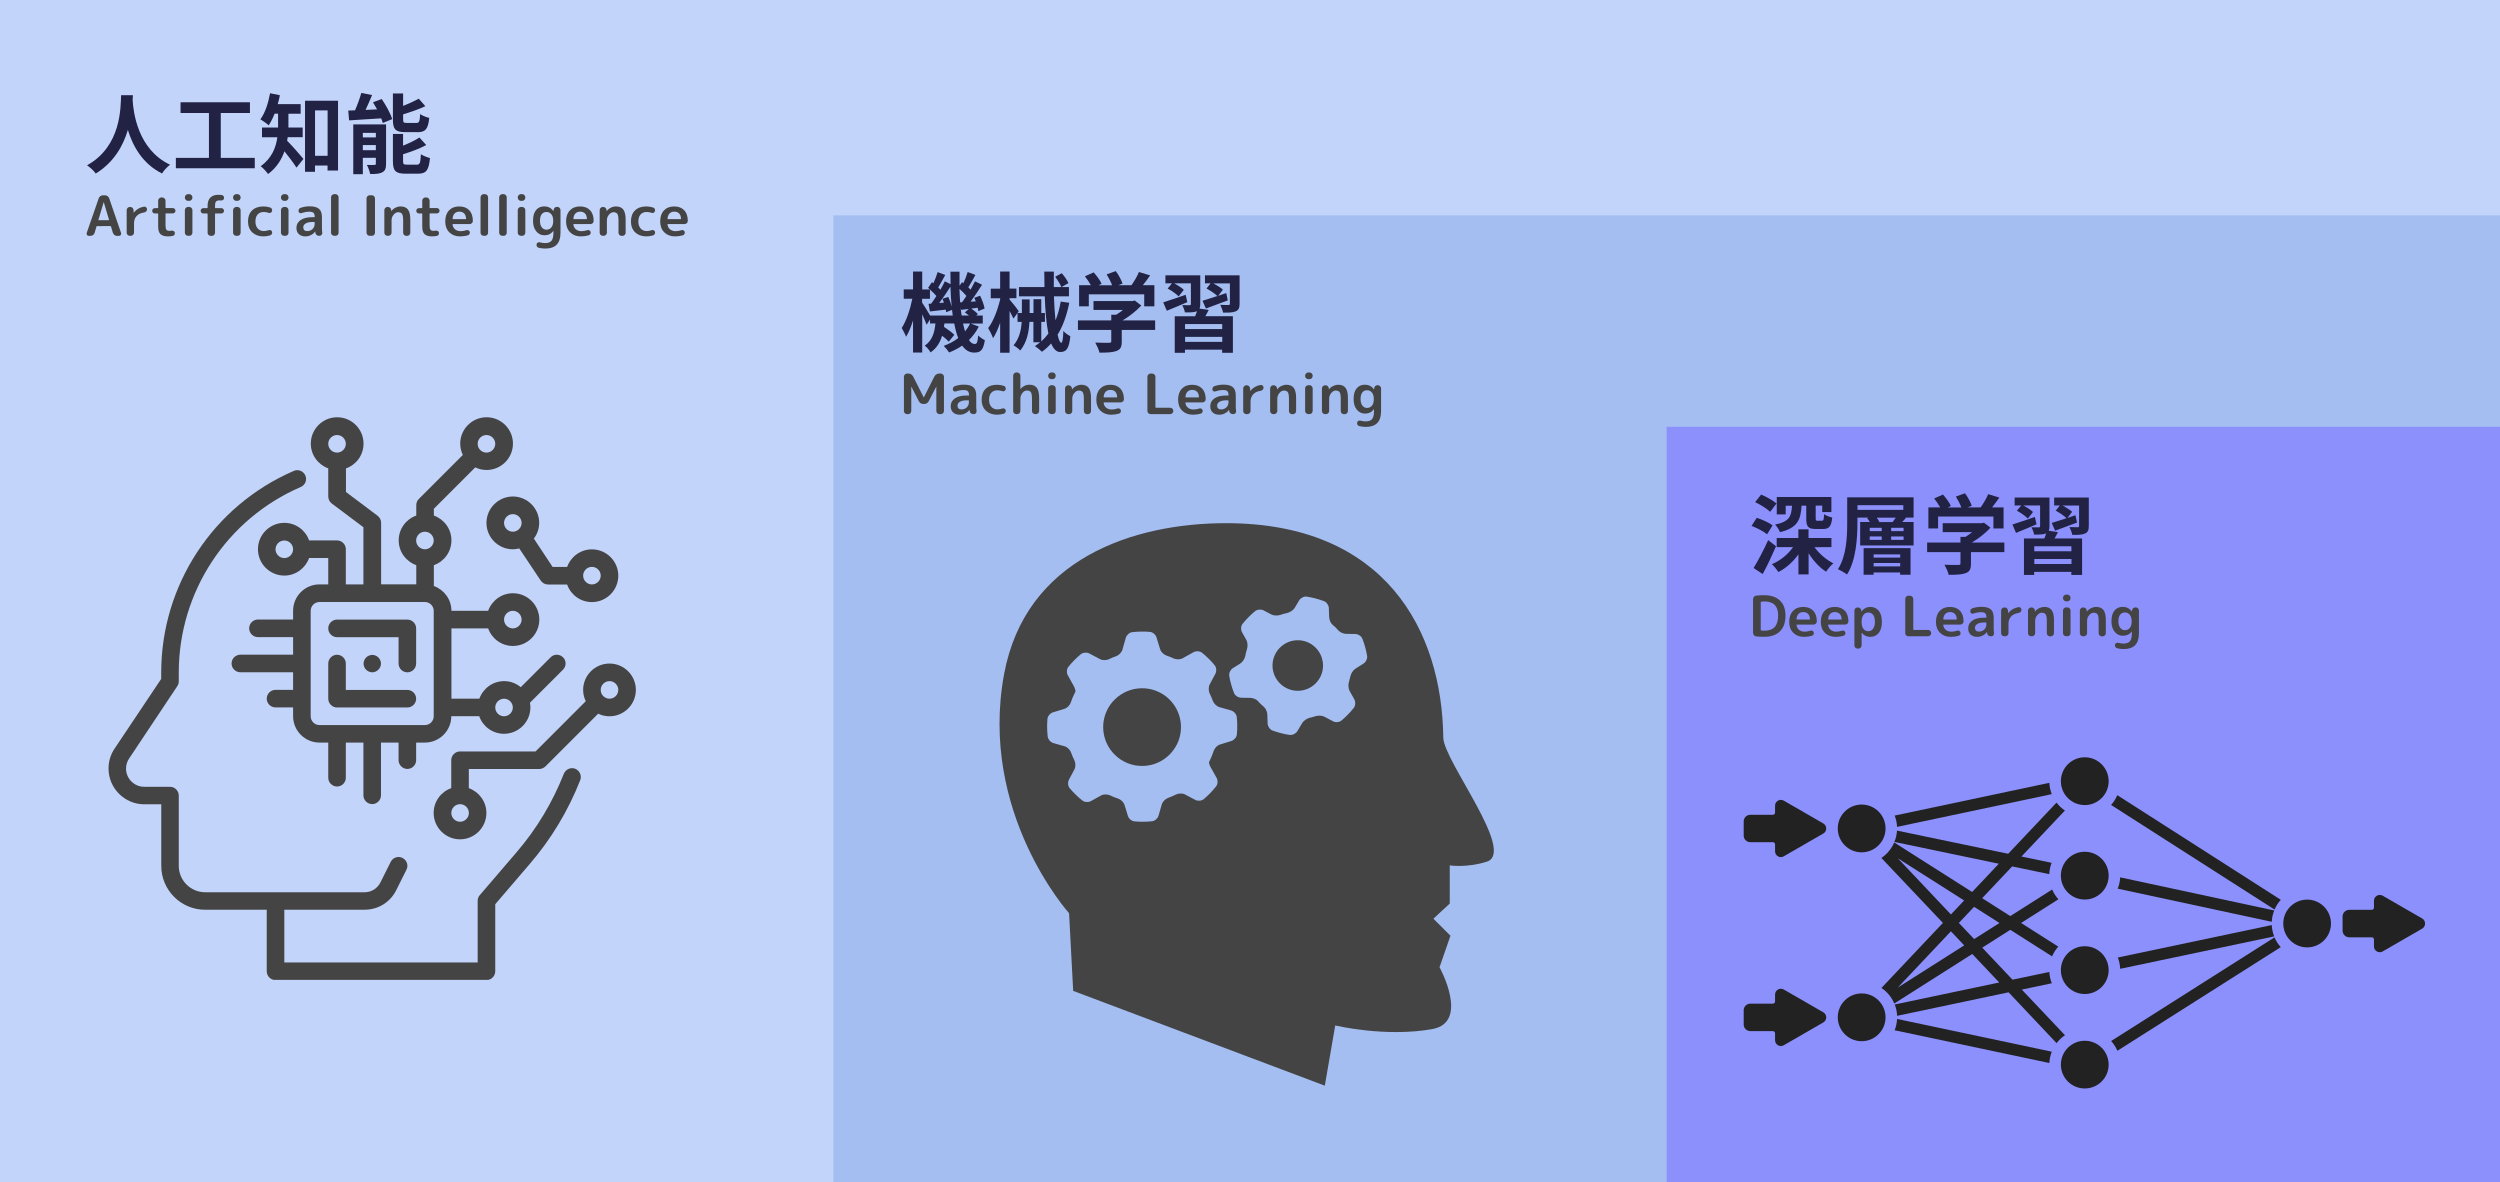 <?xml version="1.0" encoding="utf-8"?>
<!-- Generator: Adobe Illustrator 24.2.3, SVG Export Plug-In . SVG Version: 6.00 Build 0)  -->
<svg version="1.1" id="レイヤー_1" xmlns="http://www.w3.org/2000/svg" xmlns:xlink="http://www.w3.org/1999/xlink" x="0px"
	 y="0px" viewBox="0 0 3840 1815.6" style="enable-background:new 0 0 3840 1815.6;" xml:space="preserve">
<style type="text/css">
	.st0{fill:#FFFFFF;}
	.st1{fill:#C3D4FA;}
	.st2{clip-path:url(#SVGID_2_);}
	.st3{fill:#A4BEF1;}
	.st4{clip-path:url(#SVGID_4_);}
	.st5{fill:#8C90FD;}
	.st6{fill:#444444;}
	.st7{clip-path:url(#SVGID_6_);}
	.st8{clip-path:url(#SVGID_8_);}
	.st9{clip-path:url(#SVGID_10_);}
	.st10{clip-path:url(#SVGID_12_);}
	.st11{clip-path:url(#SVGID_14_);}
	.st12{fill:#222222;}
	.st13{clip-path:url(#SVGID_16_);}
	.st14{clip-path:url(#SVGID_18_);}
	.st15{clip-path:url(#SVGID_20_);}
	.st16{clip-path:url(#SVGID_22_);}
	.st17{fill:#222244;}
</style>
<rect x="-384" y="-216" class="st0" width="4608" height="2592"/>
<rect x="-384" y="-216" class="st1" width="4608" height="2592"/>
<g>
	<defs>
		<rect id="SVGID_1_" x="1280" y="330.8" width="2560" height="1484.8"/>
	</defs>
	<clipPath id="SVGID_2_">
		<use xlink:href="#SVGID_1_"  style="overflow:visible;"/>
	</clipPath>
	<g class="st2">
		<path class="st3" d="M1280,330.8h2560v1484.8H1280V330.8z"/>
	</g>
</g>
<g>
	<defs>
		<rect id="SVGID_3_" x="2560" y="655.6" width="1280" height="1160"/>
	</defs>
	<clipPath id="SVGID_4_">
		<use xlink:href="#SVGID_3_"  style="overflow:visible;"/>
	</clipPath>
	<g class="st4">
		<path class="st5" d="M2560,655.6h1283.3v1160H2560V655.6z"/>
	</g>
</g>
<path class="st6" d="M1796.9,1158.6c-11.2,11.4-26.1,17.8-42,17.9c-15.9,0.2-31-5.9-42.4-17c-18.5-18.1-23.3-45.9-11.8-69.1
	c2.7-5.6,6.4-10.8,10.9-15.3c23-23.5,60.9-24,84.4-1c18.5,18.2,23.3,45.9,11.8,69.2C1805,1148.8,1801.3,1154,1796.9,1158.6"/>
<path class="st6" d="M1965.7,995.1c7.2-7.4,16.9-11.6,27.3-11.7c10.3-0.1,20.1,3.8,27.5,11.1c12,11.8,15.1,29.8,7.7,44.9
	c-1.8,3.6-4.2,7-7.1,10c-14.9,15.3-39.5,15.6-54.8,0.6c-12-11.8-15.2-29.9-7.7-44.9C1960.4,1001.4,1962.8,998,1965.7,995.1"/>
<g>
	<defs>
		<rect id="SVGID_5_" x="1535.3" y="803.6" width="759.3" height="864"/>
	</defs>
	<clipPath id="SVGID_6_">
		<use xlink:href="#SVGID_5_"  style="overflow:visible;"/>
	</clipPath>
	<g class="st7">
		<path class="st6" d="M1858.1,1065.3c1.9,3.8,3.5,7.6,4.9,11.4c1.5,4,5.8,8.2,9.8,9.4l18.3,5.2c2.7,0.8,5.2,2.9,6.9,5.4
			c0,0,0,0,0,0c0.3,0.4,0.5,0.9,0.7,1.3c0.1,0.1,0.1,0.3,0.2,0.4c0.1,0.3,0.3,0.7,0.4,1c0.2,0.5,0.3,1,0.3,1.5
			c0.5,4.3,0.8,8.8,0.8,13.2c0,4.8-0.1,9.5-0.6,14.1c-0.4,4.2-4.2,8.6-8.3,9.9l-17.7,5.5c-4.1,1.2-8.2,5.6-9.5,9.6
			c-1.6,5-3.6,9.9-6,14.8c-0.3,0.7-0.7,1.4-1.1,2.1c-0.6,1.2,0.5,5.1,2.6,8.8l9,16.1c2.1,3.7,1.8,9.6-0.9,12.9
			c-2.9,3.7-6,7.2-9.3,10.6c-3.1,3.2-6.4,6.2-9.7,9c-3.3,2.7-9.1,3.2-12.8,1.2l-16.1-8.5c-3.7-2-9.7-1.8-13.6,0.1
			c-4,2-8.2,3.8-12.5,5.4c-4,1.5-8.2,5.7-9.4,9.8l-5,17.4c-1.2,4.1-5.5,8-9.7,8.5c-4.4,0.5-8.8,0.7-13.2,0.8
			c-4.8,0.1-9.5-0.2-14.2-0.6c-4.2-0.4-8.7-4.2-9.9-8.3l-5.3-17.1c-1.2-4-5.6-8.2-9.6-9.5c-4.3-1.4-8.6-3.1-12.7-5.1
			c-3.9-1.8-9.8-1.9-13.6,0.2l-15.7,8.7c-3.7,2.1-9.6,1.8-12.9-0.8c-3.7-2.9-7.3-6-10.7-9.4c-3.2-3.1-6.2-6.4-9-9.7
			c-2.7-3.3-3.2-9.1-1.2-12.8l8.6-16.2c2-3.8,1.8-9.8-0.1-13.6c-2-4-3.7-8.1-5.2-12.3c-1.4-4-5.7-8.3-9.7-9.4l-17.6-5
			c-3.1-0.9-6.1-3.6-7.5-6.7c-0.1-0.1-0.1-0.2-0.1-0.3c-0.2-0.4-0.4-0.8-0.5-1.2c-0.2-0.5-0.3-1.1-0.4-1.6c-0.1-1.1-0.2-2.2-0.3-3.3
			c-0.3-3.6-0.6-7.1-0.6-10.8c-0.1-4.5,0.2-8.9,0.5-13.3c0.4-4.3,4.2-8.7,8.3-9.9l17.9-5.5c4.1-1.2,8.3-5.6,9.6-9.6
			c1.5-4.6,3.5-9.3,5.7-13.8c0.4-0.8,0.8-1.6,1.3-2.4c0.7-1.3-0.3-5.4-2.4-9.2l-9.2-16.6c-2.1-3.7-1.8-9.6,0.9-12.8
			c2.7-3.4,5.7-6.7,8.8-9.9c3.3-3.4,6.8-6.6,10.4-9.6c3.3-2.7,9.1-3.1,12.8-1.2l16.8,8.9c3.7,2,9.8,1.9,13.6,0
			c3.7-1.8,7.4-3.4,11.2-4.7c4-1.4,8.2-5.7,9.4-9.8l5.3-18.5c1.1-4.1,5.5-8,9.7-8.5c4.7-0.5,9.4-0.9,14.2-0.9
			c4.5-0.1,8.9,0.1,13.2,0.5c4.3,0.3,8.7,4.2,9.9,8.2l5.7,18.5c1.2,4.1,5.6,8.2,9.6,9.6c3.8,1.3,7.6,2.8,11.3,4.5
			c3.9,1.8,9.9,1.8,13.6-0.3l16.9-9.4c3.7-2.1,9.5-1.8,12.9,0.9c3.4,2.7,6.7,5.7,9.9,8.8c3.4,3.3,6.6,6.8,9.6,10.5
			c2.7,3.3,3.1,9.1,1.1,12.8l-8.9,16.8C1856,1055.5,1856.2,1061.5,1858.1,1065.3z M1901.6,1070.5c-1.3-0.6-2.5-1.4-3.6-2.4
			c-0.1-0.1-0.2-0.2-0.3-0.3c-0.4-0.4-0.8-0.8-1-1.2c-0.1-0.1-0.2-0.3-0.3-0.4c-0.3-0.5-0.7-1.1-0.9-1.7c-1.7-4.3-3.3-8.8-4.5-13.4
			c-1.2-4.3-2.2-8.7-2.9-13c-0.1-0.5-0.1-1-0.1-1.5c0-0.3,0-0.6,0.1-0.9c0-0.2,0-0.4,0-0.6c0-0.4,0.1-0.8,0.3-1.3c0,0,0-0.1,0-0.1
			c0.1-0.5,0.3-0.9,0.5-1.4c1-2.4,2.6-4.6,4.6-5.9l11.7-7.3c3.6-2.3,6.8-7.5,7.6-11.7c0.6-3.5,1.5-7,2.6-10.5c1.3-4,1.1-10.2-1-13.9
			l-6.7-12c-2.1-3.7-1.8-9.5,0.9-12.8c2.7-3.4,5.7-6.7,8.8-9.9c3.4-3.4,6.8-6.6,10.5-9.6c3.3-2.7,9.1-3.1,12.9-1.2l11.9,6.3
			c3.8,2,9.9,2.1,13.9,0.7c3.4-1.2,6.9-2.2,10.4-2.9c4.1-0.9,9.4-4.2,11.6-7.8l7-11.8c2.2-3.6,7.4-6.3,11.6-5.6
			c4.3,0.7,8.6,1.5,13,2.7c4.6,1.2,9.1,2.6,13.5,4.3c4,1.5,7.3,6.3,7.4,10.6l0.5,14.1c0.2,4.2,2.5,9.2,5.1,11.4c1.5,1.3,3,2.6,4.5,4
			c1.6,1.6,3.1,3.2,4.5,4.8c2.4,2.8,7.6,5.2,11.8,5.3l14.4,0.2c2.9,0.1,6.1,1.6,8.3,3.7c0.2,0.1,0.3,0.3,0.4,0.4
			c0.2,0.2,0.3,0.4,0.5,0.6c0.2,0.2,0.4,0.4,0.5,0.7c0.1,0.2,0.2,0.3,0.3,0.5c0.3,0.4,0.5,0.8,0.7,1.3c1.6,4.1,3,8.3,4.2,12.6
			c1.3,4.6,2.3,9.2,3.1,13.9c0.7,4.2-1.9,9.4-5.5,11.7l-12.5,7.9c-3.6,2.3-6.8,7.5-7.7,11.7c-0.6,2.9-1.3,5.7-2.2,8.6
			c-1.3,4-1,10.2,1,13.9l7.3,13c2.1,3.7,1.8,9.6-0.8,12.9c-2.9,3.7-6,7.2-9.4,10.6c-3.1,3.2-6.4,6.2-9.7,9
			c-3.3,2.7-9.1,3.2-12.8,1.1l-13.3-7c-3.7-2-9.9-2.1-13.9-0.8c-2.8,1-5.7,1.7-8.6,2.4c-4.2,0.9-9.3,4.3-11.5,7.9l-7.6,12.7
			c-2.2,3.6-7.4,6.3-11.6,5.7c-4.6-0.6-9.3-1.5-13.9-2.8c-4.3-1.1-8.6-2.4-12.6-3.9c-4-1.5-7.3-6.3-7.5-10.5l-0.5-14.4
			c-0.2-4.3-2.7-9.4-5.5-11.7c-1.6-1.4-3.3-2.9-4.9-4.4c-1.4-1.4-2.8-2.9-4.1-4.4c-2.2-2.5-7.3-4.7-11.5-4.8l-14.2-0.2
			C1904.6,1071.6,1903,1071.2,1901.6,1070.5C1901.6,1070.6,1901.6,1070.6,1901.6,1070.5z M1883.2,803.6c-141.6,0-308.2,54-341,232.3
			c-39.1,212.6,99.9,366.8,99.9,366.8l6.3,119.3l386.5,145.6l16-92.5c0,0,76.9,18.5,149,5.6c58-10.4,11.2-95,11.2-95l16.8-48.4
			l-26.2-26.2l25.1-23.2v-58.7c0,0,25.5,4.2,56.8-5.6c45.7-14.4-66.3-155-66.7-190.6C2214.9,968.5,2127.9,803.6,1883.2,803.6"/>
	</g>
</g>
<g>
	<defs>
		<rect id="SVGID_7_" x="166.7" y="721.3" width="726.6" height="783.8"/>
	</defs>
	<clipPath id="SVGID_8_">
		<use xlink:href="#SVGID_7_"  style="overflow:visible;"/>
	</clipPath>
	<g class="st8">
		<path class="st6" d="M883.7,1180.8c-6.9-2.7-14.7,0.7-17.6,7.6c-17.4,44-41.7,84.6-72.6,120.6l-56.6,66c-2.2,2.4-3.2,5.5-3.2,8.8
			v94.5h-297v-81h123.5c20.7,0,39.2-11.5,48.3-29.8l15.8-31.6c3.4-6.6,0.7-14.7-6.1-18.1c-6.6-3.4-14.7-0.7-18.1,6.1l-15.8,31.6
			c-4.6,9.2-13.9,15-24.2,15h-245c-22.3,0-40.5-18.2-40.5-40.5v-108c0-7.4-6.1-13.5-13.5-13.5h-39.6c-15.4,0-27.9-12.6-27.9-27.9
			c0-5.5,1.6-10.9,4.7-15.5l74-111.1c1.5-2.2,2.3-4.9,2.3-7.4v-13.5c0-123.9,73.6-236,187.4-285.1c6.9-3,10-10.9,7-17.7
			c-3-6.8-10.9-10-17.7-7c-123.7,53.5-203.7,175.1-203.7,310v9.5L175.9,1150c-6.1,9-9.2,19.6-9.2,30.5c0,30.2,24.7,54.9,54.9,54.9
			h26.1v94.5c0,37.3,30.2,67.5,67.5,67.5h94.5v94.5c0,7.4,6.1,13.5,13.5,13.5h324c7.4,0,13.5-6.1,13.5-13.5v-103l53.3-62.2
			c32.8-38.2,58.7-81.4,77.2-128.3c2.7-6.9-0.7-14.7-7.6-17.5V1180.8z"/>
	</g>
</g>
<path class="st6" d="M625.7,951.7h-108c-7.4,0-13.5,6.1-13.5,13.5c0,7.4,6.1,13.5,13.5,13.5h94.5v40.5c0,7.4,6.1,13.5,13.5,13.5
	c7.4,0,13.5-6.1,13.5-13.5v-54C639.2,957.8,633.1,951.7,625.7,951.7z"/>
<path class="st6" d="M625.7,1059.7h-94.5v-40.5c0-7.4-6.1-13.5-13.5-13.5c-7.4,0-13.5,6.1-13.5,13.5v54c0,7.4,6.1,13.5,13.5,13.5
	h108c7.4,0,13.5-6.1,13.5-13.5C639.2,1065.8,633.1,1059.7,625.7,1059.7z"/>
<path class="st6" d="M585.2,1019.2c0,0.9-0.1,1.8-0.3,2.6s-0.4,1.7-0.8,2.5c-0.3,0.8-0.8,1.6-1.2,2.3c-0.5,0.7-1.1,1.4-1.7,2
	c-0.6,0.6-1.3,1.2-2,1.7c-0.7,0.5-1.5,0.9-2.3,1.3c-0.8,0.3-1.7,0.6-2.5,0.8c-0.9,0.2-1.7,0.3-2.6,0.3c-0.9,0-1.8-0.1-2.6-0.3
	c-0.9-0.2-1.7-0.4-2.5-0.8c-0.8-0.3-1.6-0.8-2.3-1.2c-0.7-0.5-1.4-1.1-2-1.7c-0.6-0.6-1.2-1.3-1.7-2c-0.5-0.7-0.9-1.5-1.2-2.3
	c-0.3-0.8-0.6-1.7-0.8-2.5c-0.2-0.9-0.3-1.7-0.3-2.6c0-0.9,0.1-1.8,0.3-2.6c0.2-0.9,0.4-1.7,0.8-2.5c0.3-0.8,0.8-1.6,1.2-2.3
	c0.5-0.7,1.1-1.4,1.7-2c0.6-0.6,1.3-1.2,2-1.7c0.7-0.5,1.5-0.9,2.3-1.2c0.8-0.3,1.7-0.6,2.5-0.8c0.9-0.2,1.7-0.3,2.6-0.3
	c0.9,0,1.8,0.1,2.6,0.3c0.9,0.2,1.7,0.4,2.5,0.8c0.8,0.3,1.6,0.8,2.3,1.2c0.7,0.5,1.4,1.1,2,1.7c0.6,0.6,1.2,1.3,1.7,2
	c0.5,0.7,0.9,1.5,1.2,2.3c0.3,0.8,0.6,1.7,0.8,2.5S585.2,1018.3,585.2,1019.2z"/>
<path class="st6" d="M747.2,803.2c0,22.3,18.2,40.5,40.5,40.5c3.4,0,6.6-0.5,9.9-1.3l32.9,49.3c2.6,3.8,6.8,6.1,11.2,6.1h29.4
	c5.5,15.7,20.4,27,38.1,27c22.3,0,40.5-18.2,40.5-40.5c0-22.3-18.2-40.5-40.5-40.5c-17.6,0-32.4,11.3-38.1,27h-22.3L820,827.3
	c5.1-6.8,8.2-15.1,8.2-24.2c0-22.3-18.2-40.5-40.5-40.5C765.4,762.7,747.2,780.9,747.2,803.2z M909.2,870.7
	c7.4,0,13.5,6.1,13.5,13.5c0,7.4-6.1,13.5-13.5,13.5c-7.4,0-13.5-6.1-13.5-13.5C895.7,876.8,901.8,870.7,909.2,870.7z M801.2,803.2
	c0,7.4-6.1,13.5-13.5,13.5c-7.4,0-13.5-6.1-13.5-13.5c0-7.4,6.1-13.5,13.5-13.5C795.1,789.7,801.2,795.8,801.2,803.2z"/>
<g>
	<defs>
		<rect id="SVGID_9_" x="665.3" y="1018.7" width="311.4" height="270.7"/>
	</defs>
	<clipPath id="SVGID_10_">
		<use xlink:href="#SVGID_9_"  style="overflow:visible;"/>
	</clipPath>
	<g class="st9">
		<path class="st6" d="M936.2,1019.2c-22.3,0-40.5,18.2-40.5,40.5c0,6.2,1.5,12,4,17.4l-77.1,77.1h-116c-7.4,0-13.5,6.1-13.5,13.5
			v42.9c-15.7,5.5-27,20.4-27,38.1c0,22.3,18.2,40.5,40.5,40.5c22.3,0,40.5-18.2,40.5-40.5c0-17.5-11.3-32.4-27-38.1v-29.4h108
			c3.6,0,7-1.5,9.6-3.9l81.1-81.1c5.3,2.6,11.1,4,17.4,4c22.3,0,40.5-18.2,40.5-40.5c0-22.3-18.2-40.5-40.5-40.5H936.2z
			 M706.7,1262.2c-7.4,0-13.5-6.1-13.5-13.5c0-7.4,6.1-13.5,13.5-13.5c7.4,0,13.5,6.1,13.5,13.5
			C720.2,1256.1,714.1,1262.2,706.7,1262.2z M936.2,1073.2c-3.6,0-7-1.5-9.5-3.9c0,0,0,0,0-0.1c0-0.1,0,0-0.1,0
			c-2.4-2.4-3.9-5.7-3.9-9.5c0-7.4,6.1-13.5,13.5-13.5c7.4,0,13.5,6.1,13.5,13.5C949.7,1067.1,943.6,1073.2,936.2,1073.2z"/>
	</g>
</g>
<g>
	<defs>
		<rect id="SVGID_11_" x="354.7" y="641.2" width="514.7" height="594.8"/>
	</defs>
	<clipPath id="SVGID_12_">
		<use xlink:href="#SVGID_11_"  style="overflow:visible;"/>
	</clipPath>
	<g class="st10">
		<path class="st6" d="M504.2,719.7v42.9c0,4.2,2,8.2,5.4,10.8l48.6,36.4v87.8h-27v-54c0-7.4-6.1-13.5-13.5-13.5h-42.9
			c-5.5-15.7-20.4-27-38.1-27c-22.3,0-40.5,18.2-40.5,40.5c0,22.3,18.2,40.5,40.5,40.5c17.5,0,32.4-11.3,38.1-27h29.4v40.5h-13.5
			c-22.3,0-40.5,18.2-40.5,40.5v13.5h-54c-7.4,0-13.5,6.1-13.5,13.5c0,7.4,6.1,13.5,13.5,13.5h54v27h-81c-7.4,0-13.5,6.1-13.5,13.5
			c0,7.4,6.1,13.5,13.5,13.5h81v27h-27c-7.4,0-13.5,6.1-13.5,13.5c0,7.4,6.1,13.5,13.5,13.5h27v13.5c0,22.3,18.2,40.5,40.5,40.5
			h13.5v54c0,7.4,6.1,13.5,13.5,13.5c7.4,0,13.5-6.1,13.5-13.5v-54h27v81c0,7.4,6.1,13.5,13.5,13.5c7.4,0,13.5-6.1,13.5-13.5v-81h27
			v27c0,7.4,6.1,13.5,13.5,13.5c7.4,0,13.5-6.1,13.5-13.5v-27h13.5c22.3,0,40.5-18.2,40.5-40.5h42.9c5.5,15.7,20.4,27,38.1,27
			c22.3,0,40.5-18.2,40.5-40.5c0-2.4-0.3-4.9-0.7-7.2l50.8-50.8c5.3-5.3,5.3-13.8,0-19s-13.8-5.3-19,0l-45.9,45.9
			c-7-5.8-15.8-9.3-25.5-9.3c-17.6,0-32.4,11.3-38.1,27h-42.9v-108h56.4c5.5,15.7,20.4,27,38.1,27c22.3,0,40.5-18.2,40.5-40.5
			s-18.2-40.5-40.5-40.5c-17.6,0-32.4,11.3-38.1,27h-56.4c0-17.5-11.3-32.4-27-38.1v-32c15.7-5.5,27-20.4,27-38.1
			c0-17.7-11.3-32.4-27-38.1v-10.4l63.6-63.6c5.3,2.6,11.1,4,17.4,4c22.3,0,40.5-18.2,40.5-40.5c0-22.3-18.2-40.5-40.5-40.5
			c-22.3,0-40.5,18.2-40.5,40.5c0,6.2,1.5,12,4,17.4l-67.6,67.6c-2.6,2.6-3.9,5.9-3.9,9.6v15.9c-15.7,5.5-27,20.4-27,38.1
			c0,17.7,11.3,32.4,27,38.1v29.4h-54v-94.5c0-4.2-2-8.2-5.4-10.8l-48.6-36.5v-36.2c15.7-5.5,27-20.4,27-38.1
			c0-22.3-18.2-40.5-40.5-40.5c-22.3,0-40.5,18.2-40.5,40.5c0,17.6,11.3,32.4,27,38.1L504.2,719.7z M436.7,857.2
			c-7.4,0-13.5-6.1-13.5-13.5c0-7.4,6.1-13.5,13.5-13.5c7.4,0,13.5,6.1,13.5,13.5C450.2,851.1,444.1,857.2,436.7,857.2z
			 M774.2,1073.2c7.4,0,13.5,6.1,13.5,13.5c0,7.4-6.1,13.5-13.5,13.5c-7.4,0-13.5-6.1-13.5-13.5
			C760.7,1079.3,766.8,1073.2,774.2,1073.2z M787.7,938.2c7.4,0,13.5,6.1,13.5,13.5c0,7.4-6.1,13.5-13.5,13.5
			c-7.4,0-13.5-6.1-13.5-13.5C774.2,944.3,780.3,938.2,787.7,938.2z M747.2,668.2c7.4,0,13.5,6.1,13.5,13.5
			c0,7.4-6.1,13.5-13.5,13.5c-3.6,0-7-1.5-9.5-3.9c0,0,0,0,0-0.1c0-0.1,0,0-0.1,0c-2.4-2.4-3.9-5.7-3.9-9.5
			C733.7,674.3,739.8,668.2,747.2,668.2z M666.2,1100.2c0,7.4-6.1,13.5-13.5,13.5h-162c-7.4,0-13.5-6.1-13.5-13.5v-162
			c0-7.4,6.1-13.5,13.5-13.5h162c7.4,0,13.5,6.1,13.5,13.5V1100.2z M652.7,816.7c7.4,0,13.5,6.1,13.5,13.5c0,7.4-6.1,13.5-13.5,13.5
			c-7.4,0-13.5-6.1-13.5-13.5C639.2,822.8,645.3,816.7,652.7,816.7z M517.7,668.2c7.4,0,13.5,6.1,13.5,13.5
			c0,7.4-6.1,13.5-13.5,13.5c-7.4,0-13.5-6.1-13.5-13.5C504.2,674.3,510.3,668.2,517.7,668.2z"/>
	</g>
</g>
<g>
	<defs>
		<rect id="SVGID_13_" x="2678.3" y="1228" width="127" height="89.3"/>
	</defs>
	<clipPath id="SVGID_14_">
		<use xlink:href="#SVGID_13_"  style="overflow:visible;"/>
	</clipPath>
	<g class="st11">
		<path class="st12" d="M2688.5,1293.6h34.7c1.8,0,3.3,1.5,3.3,3.3v10.7c0,6.9,7.5,11.2,13.4,7.7l60.7-35c6-3.4,6-12,0-15.5
			l-60.7-35c-6-3.4-13.4,0.9-13.4,7.7v10.7c0,1.8-1.5,3.3-3.3,3.3h-34.7c-5.6,0-10.2,4.6-10.2,10.2v21.8
			C2678.3,1289,2682.9,1293.6,2688.5,1293.6"/>
	</g>
</g>
<g>
	<defs>
		<rect id="SVGID_15_" x="3598.2" y="1374.4" width="126.8" height="88.2"/>
	</defs>
	<clipPath id="SVGID_16_">
		<use xlink:href="#SVGID_15_"  style="overflow:visible;"/>
	</clipPath>
	<g class="st13">
		<path class="st12" d="M3720.5,1410.8l-60.7-35c-6-3.4-13.4,0.9-13.4,7.7v10.7c0,1.8-1.5,3.3-3.3,3.3h-34.7
			c-5.6,0-10.2,4.6-10.2,10.2v21.8c0,5.6,4.6,10.2,10.2,10.2h34.7c1.8,0,3.3,1.5,3.3,3.3v10.7c0,6.9,7.5,11.2,13.4,7.7l60.7-35
			C3726.4,1422.8,3726.4,1414.2,3720.5,1410.8"/>
	</g>
</g>
<g>
	<defs>
		<rect id="SVGID_17_" x="2678.3" y="1518.7" width="127" height="88"/>
	</defs>
	<clipPath id="SVGID_18_">
		<use xlink:href="#SVGID_17_"  style="overflow:visible;"/>
	</clipPath>
	<g class="st14">
		<path class="st12" d="M2800.6,1554.9l-60.7-35c-6-3.4-13.4,0.9-13.4,7.7v10.7c0,1.8-1.5,3.3-3.3,3.3h-34.7
			c-5.6,0-10.2,4.6-10.2,10.2v21.8c0,5.6,4.6,10.2,10.2,10.2h34.7c1.8,0,3.3,1.5,3.3,3.3v10.7c0,6.9,7.5,11.2,13.4,7.7l60.7-35
			C2806.6,1567,2806.6,1558.4,2800.6,1554.9"/>
	</g>
</g>
<path class="st12" d="M3543.8,1455.2c20.2,0,36.6-16.4,36.6-36.7c0-20.2-16.4-36.7-36.6-36.7c-20.2,0-36.7,16.4-36.7,36.7
	C3507.1,1438.8,3523.5,1455.2,3543.8,1455.2"/>
<g>
	<defs>
		<rect id="SVGID_19_" x="3165.3" y="1163.1" width="74.7" height="74.2"/>
	</defs>
	<clipPath id="SVGID_20_">
		<use xlink:href="#SVGID_19_"  style="overflow:visible;"/>
	</clipPath>
	<g class="st15">
		<path class="st12" d="M3202.2,1236.6c20.2,0,36.7-16.4,36.7-36.7c0-20.2-16.4-36.7-36.7-36.7c-20.2,0-36.7,16.4-36.7,36.7
			C3165.5,1220.2,3181.9,1236.6,3202.2,1236.6"/>
	</g>
</g>
<path class="st12" d="M2859.5,1309.2c20.2,0,36.7-16.4,36.7-36.7s-16.4-36.7-36.7-36.7c-20.2,0-36.7,16.4-36.7,36.7
	S2839.3,1309.2,2859.5,1309.2"/>
<path class="st12" d="M3202.2,1381.7c20.2,0,36.7-16.4,36.7-36.7c0-20.2-16.4-36.7-36.7-36.7c-20.2,0-36.7,16.4-36.7,36.7
	C3165.5,1365.3,3181.9,1381.7,3202.2,1381.7"/>
<path class="st12" d="M2859.5,1599.3c20.2,0,36.7-16.4,36.7-36.7c0-20.2-16.4-36.7-36.7-36.7c-20.2,0-36.7,16.4-36.7,36.7
	C2822.9,1582.9,2839.3,1599.3,2859.5,1599.3"/>
<path class="st12" d="M3202.2,1526.8c20.2,0,36.7-16.4,36.7-36.7c0-20.2-16.4-36.7-36.7-36.7c-20.2,0-36.7,16.4-36.7,36.7
	C3165.5,1510.4,3181.9,1526.8,3202.2,1526.8"/>
<g>
	<defs>
		<rect id="SVGID_21_" x="3165.3" y="1598.2" width="73.8" height="73.6"/>
	</defs>
	<clipPath id="SVGID_22_">
		<use xlink:href="#SVGID_21_"  style="overflow:visible;"/>
	</clipPath>
	<g class="st16">
		<path class="st12" d="M3202.2,1671.9c20.2,0,36.7-16.4,36.7-36.6c0-20.2-16.4-36.7-36.7-36.7c-20.2,0-36.7,16.4-36.7,36.7
			C3165.5,1655.5,3181.9,1671.9,3202.2,1671.9"/>
	</g>
</g>
<path class="st12" d="M3016.9,1383.1l-20.3,21.5l-81.5-86.2L3016.9,1383.1z M3032.2,1392.9l39,24.8l-38.9,24.7l-23.5-24.8
	L3032.2,1392.9z M2915,1516.9l81.6-86.4l20.4,21.6L2915,1516.9z M2984.3,1417.6l-94.4,99.9c8.7,5.9,15.6,14.1,19.7,23.9l119.8-76.1
	l41.4,43.8l-160.5,33.8c2.1,5.4,3.4,11.3,3.7,17.4l171.2-36.1l73.7,78.1c3.6-4.7,8-8.9,12.9-12.2l-66.3-70.1l46.1-9.7
	c-2.2-5.4-3.5-11.3-3.8-17.4l-56.6,11.9l-46.5-49.2l43.1-27.4l64.2,40.8c2.3-5.5,5.6-10.6,9.5-15l-57.1-36.3l57.3-36.4
	c-4-4.4-7.2-9.5-9.6-15l-64.3,40.8l-43.2-27.5l46.1-48.8l57,11.9c0.3-6.1,1.5-12,3.6-17.4l-46.3-9.7l66.7-70.6
	c-4.9-3.3-9.3-7.5-12.9-12.2l-74.2,78.6l-170.8-35.6c-0.4,6.1-1.7,11.9-4,17.4l160.4,33.5l-41,43.4l-119.7-76.1
	c-4.1,9.7-11,18-19.7,23.8L2984.3,1417.6"/>
<path class="st12" d="M3253,1470.7c2.1,5.4,3.3,11.3,3.6,17.4l236.5-49.8c-2.1-5.4-3.4-11.3-3.7-17.4L3253,1470.7"/>
<path class="st12" d="M2910.2,1582.5l237.6,50.3c0.3-6.1,1.6-12,3.7-17.4l-237.6-50.3C2913.6,1571.2,2912.3,1577.1,2910.2,1582.5"/>
<path class="st12" d="M3252.3,1614l250.9-159.2c-4-4.4-7.2-9.5-9.6-15l-250.9,159.2C3246.7,1603.4,3249.9,1608.4,3252.3,1614"/>
<path class="st12" d="M3151.5,1219.8c-2.1-5.4-3.4-11.3-3.7-17.4l-237.6,50.3c2.1,5.4,3.4,11.3,3.7,17.4L3151.5,1219.8"/>
<path class="st12" d="M3242.6,1236.4l251.1,160.7c2.4-5.5,5.6-10.6,9.6-15l-251.1-160.7C3249.8,1226.9,3246.6,1232,3242.6,1236.4"/>
<path class="st12" d="M3256.6,1347.6c-0.3,6.1-1.6,12-3.8,17.4l236.6,50.9c0.3-6.1,1.6-12,3.8-17.4L3256.6,1347.6"/>
<g>
	<g transform="translate(97.821, 192.093)">
		<g>
			<path class="st17" d="M88.2-45.8c-0.9,17.6,0.9,78.1-52.3,107.6c5.3,3.7,10.5,8.5,13.3,12.7C77.4,57.2,91.4,31.5,98.6,7.5
				c7.5,24.5,22.4,52,52.5,66.9c2.5-4.3,7.3-9.7,12.3-13.5c-49.7-23.3-56.4-80.8-57.5-99.2c0.1-2.8,0.3-5.5,0.4-7.6H88.2z"/>
		</g>
	</g>
</g>
<g>
	<g transform="translate(197.817, 192.093)">
		<g>
			<path class="st17" d="M141.3,50.4v-68.9h44.8V-35H79.5v16.5h43.6v68.9H72.3v16h121.2v-16H141.3z"/>
		</g>
	</g>
</g>
<g>
	<g transform="translate(297.813, 192.093)">
		<g>
			<path class="st17" d="M167.1,18.7V3.8h-21.9v-21.2h18.8v-14.7h-35.2c1.3-4.5,2.4-9.1,3.3-13.7L117-48.9
				c-2.7,15.2-7.7,30.5-14.9,40.1c3.6,2,9.9,6.5,12.8,9.2c3.3-4.9,6.4-11.1,9.1-17.9h5.3V3.8h-24.7v14.9h23.6
				c-2.1,15.5-8.3,32.1-25.6,44.5c3.3,2.4,9.2,8.7,11.3,12c12.8-9.3,20.7-21.9,25.2-34.9c6.5,8.1,14.1,18.1,18.5,25.1L168.3,52
				c-3.7-4.4-18.1-21.1-25.1-27.9c0.4-1.7,0.7-3.6,0.9-5.5H167.1z M186.1,47.2v-69.7h19.3v69.7H186.1z M170.7-37.4V71.8h15.3v-9.6
				h19.3v7.6h16.1V-37.4H170.7z"/>
		</g>
	</g>
</g>
<g>
	<g transform="translate(397.809, 192.093)">
		<g>
			<path class="st17" d="M243.4,11c12.3,0,16.4-4.9,18.1-22c-4.3-0.9-10.8-3.5-14-5.9c-0.5,11.6-1.5,13.6-5.7,13.6h-14.5
				c-5.1,0-5.9-0.5-5.9-5.3v-7.9C233-20,245.5-24.2,255.5-29l-10.1-11.5c-6.3,3.5-15.1,7.6-24,11.1v-19.1h-15.7v40.1
				c0,14.7,3.7,19.3,19.3,19.3H243.4z M159.5,38.6v-7.9h20v7.9H159.5z M179.5,12V19h-20V12H179.5z M195.1-1h-50.3v76.5h14.7V50.3h20
				v8.9c0,1.6-0.5,2-2.1,2c-1.7,0.1-7.1,0.3-11.7,0c2,3.7,4.3,9.9,5.1,14c8,0,14.1-0.1,18.7-2.7c4.4-2.3,5.7-6.1,5.7-13.1V-1z
				 M175.1-35c2.1,3.5,4.3,7.2,6.3,10.9l-17.7,0.8c3.3-7.1,6.9-15.1,10-22.8l-16.5-3.3c-2.3,8.1-6,18.4-9.7,26.8
				c-3.7,0.1-7.2,0.3-10.4,0.3l1.3,15.1c13.6-0.8,31.7-1.9,49.3-3.1c1.1,2.5,1.9,4.9,2.4,7.1l14.5-5.9c-2.5-8.7-9.6-21.3-16.1-30.9
				L175.1-35z M227.4,60.8c-5.2,0-6.1-0.7-6.1-5.3V44.8c12.1-3.7,25.3-8.5,35.6-14.1l-10.5-11.6c-6.4,4.3-15.6,8.7-25.1,12.5v-18
				h-15.6v41.9c0,14.7,3.9,19.2,19.5,19.2h18.9c12.8,0,16.8-5.2,18.5-24c-4.1-1.1-10.5-3.5-13.9-5.9c-0.7,13.5-1.6,16-6.1,16H227.4z
				"/>
		</g>
	</g>
</g>
<g>
	<g transform="translate(2014.502, 653.443)">
		<g>
			<path class="st17" d="M728.4,123.4h9.6c-0.9,16.3-4,24.4-26,28.9c2.7,2.8,6.4,8.1,7.5,11.7c26.8-6.5,32-18.9,33.2-40.7h7.2v19.7
				c0,12.3,2.7,16.1,14.9,16.1h10.9c9.1,0,12.7-3.6,14.1-17.6c-3.9-0.9-9.9-3.1-12.5-5.2c-0.4,8.8-0.9,10.1-3.2,10.1h-6.8
				c-2.5,0-2.9-0.5-2.9-3.7v-19.5h10v9.9h14.1v-23.1h-83.9v26.7h13.7V123.4z M714.2,119.9c-5.2-4.5-15.7-10.4-23.6-13.7l-9.2,11.6
				c8.1,3.9,18.3,10.3,23.1,14.9L714.2,119.9z M708.2,153.5c-5.2-4.1-16.1-8.9-24.3-11.6l-8,12.4c8.3,3.2,18.8,8.7,23.9,12.9
				L708.2,153.5z M701.4,176.2c-7.1,15.7-16,32.5-22.4,42.8l14,9.3c7.1-12.9,14.3-28.5,20.5-42.7L701.4,176.2z M798.6,187v-14.1
				h-35.2v-13.3h-15.6v13.3h-33.3V187h25.1c-7.9,11.2-19.7,20.9-32.5,26.1c3.2,2.9,7.7,8.5,10.1,12.1c11.7-6,22.4-15.6,30.7-27.2
				v30.8h15.6v-32.4c7.3,11.5,16.9,22,26.9,28.3c2.5-4,7.5-9.9,11.2-12.9c-10.8-5.2-21.7-14.8-29.1-24.8H798.6z"/>
		</g>
	</g>
</g>
<g>
	<g transform="translate(2114.498, 653.443)">
		<g>
			<path class="st17" d="M804.2,198.1v4.9h-40.8v-4.9H804.2z M763.4,216.5v-5.2h40.8v5.2H763.4z M748,229.4h15.3v-3.5h40.8v3.5h16
				v-40.9H748V229.4z M772.2,148.5c-0.7-2-2.1-4.5-4-6.8h29.2c-1.5,2.3-3.3,4.7-4.9,6.8H772.2z M809.4,162.4h-19.1v-5.1h19.1V162.4z
				 M809.4,175.8h-19.1v-5.2h19.1V175.8z M757.4,170.6h18.4v5.2h-18.4V170.6z M757.4,157.3h18.4v5.1h-18.4V157.3z M738.6,122.5H809
				v7.2h-70.4V122.5z M824.8,110.5h-102v39.1c0,21.3-1.1,51.1-14.3,71.3c3.9,1.6,10.9,5.6,14,8.1c14-21.7,16-56.3,16-79.5v-7.9h17.2
				l-2.4,0.8c1.6,1.7,3.1,3.9,4.3,6h-14.9v36h82.1v-36h-17.6c1.9-1.9,3.9-4.1,5.9-6.4l-1.6-0.4h13.3V110.5z"/>
		</g>
	</g>
</g>
<g>
	<g transform="translate(2214.494, 653.443)">
		<g>
			<path class="st17" d="M762.3,139.9h85.1v18.4H863v-32.4h-17.7c3.7-4.7,7.6-9.9,11.2-15.1l-17.2-5.2c-2.5,6.3-7.1,14-11.5,20.3
				h-20.1l6.4-2.5c-1.7-5.3-6.1-13.5-10.4-19.2l-14,5.1c3.2,5.1,6.5,11.5,8.4,16.7h-20.9l4.8-2.3c-2.1-5.2-7.5-12.3-12.1-17.5
				l-13.5,6c3.2,4.1,6.8,9.3,9.2,13.7h-18.1v32.4h14.9V139.9z M864.3,179.9h-50.1c10.8-6.3,21.2-14.7,28.7-22.8l-10-7.7l-3.5,0.8
				h-59.9v13.7h45.2c-3.2,2.7-6.8,5.2-10.3,7.3h-7.6v8.7h-51.2v14.7h51.2v17.3c0,1.9-0.7,2.4-3.5,2.4c-2.7,0.1-12.5,0.1-21.1-0.3
				c2.4,4.3,5.5,10.9,6.5,15.5c11.3,0,19.6-0.3,25.9-2.5c6.5-2.3,8.3-6.4,8.3-14.7v-17.7h51.3V179.9z"/>
		</g>
	</g>
</g>
<g>
	<g transform="translate(2314.49, 653.443)">
		<g>
			<path class="st17" d="M811.1,140.6c-12.8,4.4-25.9,8.9-34.5,11.6l5.5,12.9c9.5-3.9,20.8-8.5,31.5-13.2L811.1,140.6z M867.2,193.3
				h-57.1v-7.7h57.1V193.3z M810.2,212.9v-7.7h57.1v7.7H810.2z M832.4,161.8c0.8-1.7,1.1-4,1.1-6.9v-44.1H780V123h10.1l-6.7,8
				c6,3.2,13.5,8.4,16.9,12.1l7.9-10.1c-3.2-3.1-9.3-7.1-14.8-10h25.7v31.7c0,1.3-0.5,1.9-2,1.9c-1.5,0-6.7,0-11.2-0.1
				c1.6,3.1,3.5,7.7,4,11.2c8.1,0,14,0,18.1-1.7l0.4-0.1c-0.8,2.4-1.7,5.2-2.8,7.7h-31.3v56.1h15.7v-4.8h57.1v4.8h16.5v-56.1h-42.3
				c1.7-2.9,3.6-6.3,5.2-9.7L832.4,161.8z M893.8,110.8h-53.1V123h8.7l-6.3,7.9c5.6,3.1,12.9,7.9,16.7,11.6
				c-8.7,2.9-16.8,5.5-22.9,7.3l5.3,11.9c9.9-3.6,22.1-8.1,33.6-12.5l-2.4-11.3c-4.1,1.5-8.3,2.8-12.3,4.3l7.2-9.6
				c-3.2-2.8-9.3-6.7-14.8-9.5H879v31.3c0,1.5-0.5,1.9-2.3,2c-1.6,0-7.5,0-12.5-0.3c1.7,3.3,3.6,8.3,4.3,12c8.7,0.1,15.1,0,19.5-2
				c4.5-2,5.9-5.2,5.9-11.6V110.8z"/>
		</g>
	</g>
</g>
<g>
	<g transform="translate(1036.221, 397.493)">
		<g>
			<path class="st17" d="M453.8,99.4c-2,4.4-4.7,8.4-7.7,12.1c-1.1-3.6-2.1-7.7-3.1-12.1H453.8z M392.5,87.2
				c-3.2-5.6-9.6-15.9-12.4-20v-5.7h12.1V47.3c3.6,3.1,7.3,6.8,9.9,9.9c-2.7,4.3-5.5,8.3-8,11.7l-4.1,0.3l2.1,11.7
				c7.5-0.8,15.7-1.9,24.4-2.8c0.3,1.5,0.4,2.8,0.5,4l9.1-3.6c0.4,2.9,0.8,5.9,1.1,8.7H392.5z M411.5,61.4c0.8,1.9,1.5,3.9,2.1,6
				l-7.2,0.5c5.7-7.5,12-16.8,17.3-25.1c0.3,10.7,0.9,20.9,1.9,30.7c-1.1-4.7-3.1-10.4-5.2-14.9L411.5,61.4z M438.6,67
				c-0.5-6.7-0.9-13.5-1.1-20.7c3.9,3.3,7.9,7.3,10.7,10.8c-2.3,3.5-4.5,6.8-6.7,9.6L438.6,67z M440.9,87.2c-0.7-4-1.2-8.1-1.6-12.5
				l0.8,3.7c3.7-0.4,7.6-0.9,11.7-1.3l-6,5.2c2.1,1.5,4.4,3.2,6.4,4.9H440.9z M454.6,99.4h18.7V87.2h-10.1l2.5-2.3
				c-2.1-2.5-6.3-5.9-10.1-8.4l9.9-1.3c0.5,1.9,0.8,3.7,1.1,5.2l9.5-4c-0.8-5.2-3.9-13.5-6.9-19.7l-8.9,3.2c0.8,1.7,1.6,3.6,2.3,5.5
				l-8,0.5c5.9-7.9,12.3-17.6,17.6-26l-10.8-5.3c-1.9,3.9-4.3,8.4-6.8,12.8c-1.1-1.1-2.3-2.3-3.5-3.5c3.3-5.2,7.2-12.4,10.9-19.1
				l-11.9-4.5c-1.5,5.1-4,11.7-6.5,17.2l-2.1-1.6l-3.9,5.6c-0.1-7.1-0.1-14.3,0-21.7h-14c0,6.5,0.1,12.9,0.3,19.2l-8.9-4.4
				c-1.9,4-4.1,8.4-6.8,12.9c-0.9-1.1-2.1-2.3-3.3-3.5c3.2-5.3,7.1-12.7,10.8-19.1l-11.7-4.5c-1.5,4.9-4,11.6-6.5,17.2l-2.3-1.7
				l-5.9,8.7c0.9,0.8,2,1.6,2.9,2.5h-11.9V19.6h-14.1V47h-14.3v14.4h13.2c-3.1,15.9-9.3,34.4-16.3,44.9c2.1,3.6,5.2,9.3,6.7,13.5
				c4-6.4,7.6-15.3,10.7-25.1V144h14.1V85.3c2.7,5.9,5.3,12,6.7,16l5.3-7.9v6h8.3c-1.3,13.5-4.7,26.1-16.4,34
				c3.2,2.3,7.2,7.2,8.9,10.4c9.5-6.5,14.7-15.5,17.7-25.6c4.1,3.2,8,6.5,10.3,9.1l8.5-10.5c-3.5-3.6-10-8.4-15.9-12.3
				c0.3-1.6,0.5-3.3,0.7-5.1h15.1c1.6,8.5,3.6,16,6.1,22.4c-6.4,4.9-13.9,8.9-22.3,12c2.7,2.5,6.5,7.2,8.3,10.1
				c7.2-2.8,14-6.3,20.1-10.5c4.8,6.8,10.8,10.7,18.3,10.7c10.4,0,14.1-4,16.5-19.1c-3.1-1.5-7.3-4.1-10.3-7.2
				c-0.7,10.5-1.9,13.1-5.2,13.1s-6.3-2.1-8.9-6.1c6.1-6,11.2-12.9,15.1-20.7L454.6,99.4z"/>
		</g>
	</g>
</g>
<g>
	<g transform="translate(1136.217, 397.493)">
		<g>
			<path class="st17" d="M428.6,80.6c-1.9-3.1-10.8-14.4-14.1-18v-2.1H425V45.8h-10.5V19.6h-14.5v26.3h-14.4v14.7h14.4v1.9
				c-3.7,15.7-10.5,33.9-18.4,43.9c2.5,4.1,6.1,11.2,7.5,15.6c4-5.9,7.6-14.4,10.9-23.7v46h14.5V80.2c2.4,4.4,4.7,8.8,6,11.6
				L428.6,80.6z M484.5,27.6c3.7,4.8,7.9,11.6,9.5,15.9l10.9-6.1c-1.9-4.4-6.1-10.7-10.3-15.2L484.5,27.6z M493.1,65.7
				c-1.9,10.5-4.5,20.3-8.1,28.9c-1.1-10.7-1.9-23.3-2.4-36.9h23.1V43.4h-23.3c-0.1-7.7,0-15.7,0.1-23.7h-14.7
				c0,7.9,0.1,16,0.3,23.7h-39.2v14.3h39.6c0.8,21.7,2.4,41.9,5.6,57.1c-3.3,4.5-6.9,8.5-10.9,12.1v-30h5.6V83.3h-5.6V62.1h-12v21.2
				h-5.9V62.4h-11.9v20.9h-6.7v13.6h6.4c-0.8,12.5-3.6,25.5-12.5,36.1c3.2,1.7,8,5.3,10.3,7.9c10.3-12.7,13.3-28.7,14.1-44h6.1v31.3
				h10.4c-2.5,2-5.2,4-8.1,5.9c3.2,2,8.7,6.5,10.8,8.7c5.2-3.7,10-8,14.1-12.8c3.5,8.3,8,13.2,13.9,13.2c9.9,0,13.6-5.5,15.6-24.3
				c-3.3-1.6-7.9-4.8-10.7-8c-0.4,12.4-1.5,18.1-3.1,18.1c-2.1,0-4.1-4.7-5.7-12.5c8.3-13.5,14-29.7,17.9-48.9L493.1,65.7z"/>
		</g>
	</g>
</g>
<g>
	<g transform="translate(1236.213, 397.493)">
		<g>
			<path class="st17" d="M436.2,54.6h85.1V73h15.6V40.6h-17.7c3.7-4.7,7.6-9.9,11.2-15.1l-17.2-5.2c-2.5,6.3-7.1,14-11.5,20.3h-20.1
				l6.4-2.5c-1.7-5.3-6.1-13.5-10.4-19.2l-14,5.1c3.2,5.1,6.5,11.5,8.4,16.7H451l4.8-2.3c-2.1-5.2-7.5-12.3-12.1-17.5l-13.5,6
				c3.2,4.1,6.8,9.3,9.2,13.7h-18.1V73h14.9V54.6z M538.2,94.6h-50.1c10.8-6.3,21.2-14.7,28.7-22.8l-10-7.7l-3.5,0.8h-59.9v13.7
				h45.2c-3.2,2.7-6.8,5.2-10.3,7.3h-7.6v8.7h-51.2v14.7h51.2v17.3c0,1.9-0.7,2.4-3.5,2.4c-2.7,0.1-12.5,0.1-21.1-0.3
				c2.4,4.3,5.5,10.9,6.5,15.5c11.3,0,19.6-0.3,25.9-2.5c6.5-2.3,8.3-6.4,8.3-14.7v-17.7h51.3V94.6z"/>
		</g>
	</g>
</g>
<g>
	<g transform="translate(1336.209, 397.493)">
		<g>
			<path class="st17" d="M485,55.3c-12.8,4.4-25.9,8.9-34.5,11.6l5.5,12.9c9.5-3.9,20.8-8.5,31.5-13.2L485,55.3z M541.1,108h-57.1
				v-7.7h57.1V108z M484.1,127.6v-7.7h57.1v7.7H484.1z M506.3,76.5c0.8-1.7,1.1-4,1.1-6.9V25.4h-53.5v12.3h10.1l-6.7,8
				c6,3.2,13.5,8.4,16.9,12.1l7.9-10.1c-3.2-3.1-9.3-7.1-14.8-10h25.7v31.7c0,1.3-0.5,1.9-2,1.9c-1.5,0-6.7,0-11.2-0.1
				c1.6,3.1,3.5,7.7,4,11.2c8.1,0,14,0,18.1-1.7l0.4-0.1c-0.8,2.4-1.7,5.2-2.8,7.7h-31.3v56.1h15.7v-4.8h57.1v4.8h16.5V88.2h-42.3
				c1.7-2.9,3.6-6.3,5.2-9.7L506.3,76.5z M567.7,25.4h-53.1v12.3h8.7l-6.3,7.9c5.6,3.1,12.9,7.9,16.7,11.6
				c-8.7,2.9-16.8,5.5-22.9,7.3l5.3,11.9c9.9-3.6,22.1-8.1,33.6-12.5l-2.4-11.3c-4.1,1.5-8.3,2.8-12.3,4.3l7.2-9.6
				c-3.2-2.8-9.3-6.7-14.8-9.5h25.5V69c0,1.5-0.5,1.9-2.3,2c-1.6,0-7.5,0-12.5-0.3c1.7,3.3,3.6,8.3,4.3,12c8.7,0.1,15.1,0,19.5-2
				c4.5-2,5.9-5.2,5.9-11.6V25.4z"/>
		</g>
	</g>
</g>
<g>
	<g transform="translate(97.821, 271.693)">
		<g>
			<path class="st6" d="M61.4,38.9l-8,26.9c-0.1,0.5,0.1,0.7,0.6,0.7h15c0.5,0,0.7-0.2,0.6-0.7l-8-26.9
				C61.6,38.8,61.6,38.8,61.4,38.9C61.5,38.8,61.4,38.8,61.4,38.9z M50.4,76.2L47.5,86c-0.5,1.4-1.3,2.5-2.4,3.3
				c-1.1,0.8-2.4,1.3-3.8,1.3h-2.7c-1.2,0-2.1-0.5-2.8-1.4c-0.7-1-0.8-2-0.4-3.2l18.4-53.1c0.4-1.4,1.3-2.5,2.5-3.3
				c1.2-0.9,2.5-1.3,4-1.3h3.1c1.5,0,2.8,0.4,4,1.3c1.2,0.8,2,2,2.5,3.3L88.1,86c0.4,1.1,0.3,2.2-0.4,3.2c-0.7,1-1.6,1.4-2.8,1.4
				h-3.1c-1.4,0-2.7-0.4-3.8-1.3c-1.1-0.9-1.9-2-2.4-3.3l-2.9-9.7c-0.1-0.5-0.4-0.7-0.9-0.7H51.3C50.8,75.5,50.5,75.8,50.4,76.2z"/>
		</g>
	</g>
</g>
<g>
	<g transform="translate(141.466, 271.693)">
		<g>
			<path class="st6" d="M64.4,71.2v14.5c0,1.3-0.5,2.4-1.5,3.4c-1,1-2.1,1.4-3.4,1.4h-1.6c-1.3,0-2.4-0.5-3.4-1.4
				c-1-1-1.4-2.1-1.4-3.4V51.1c0-1.3,0.5-2.5,1.4-3.4c1-1,2.1-1.5,3.4-1.5h0.9c1.3,0,2.4,0.5,3.4,1.5c0.9,1,1.4,2.1,1.5,3.4l0.1,3.6
				c0,0.1,0,0.1,0.1,0.1c0.1,0,0.1,0,0.2-0.1c4.2-5,9.4-8,15.8-9c1.2-0.2,2.2,0.2,3.1,1c0.9,0.8,1.4,1.9,1.4,3.1s-0.5,2.3-1.4,3.3
				c-0.9,0.9-2,1.4-3.2,1.6c-5,0.7-8.8,2.5-11.4,5.4C65.7,63,64.4,66.7,64.4,71.2z"/>
		</g>
	</g>
</g>
<g>
	<g transform="translate(172.44, 271.693)">
		<g>
			<path class="st6" d="M70.5,76.3V56.9c0-0.5-0.2-0.7-0.7-0.7h-4.4c-1.1,0-2.1-0.4-2.9-1.2c-0.8-0.8-1.2-1.8-1.2-2.9
				c0-1.1,0.4-2.1,1.2-2.9c0.8-0.8,1.8-1.2,2.9-1.2h4.4c0.5,0,0.7-0.3,0.7-0.8V36.5c0-1.3,0.5-2.4,1.4-3.4c1-1,2.1-1.5,3.4-1.5h1.6
				c1.3,0,2.4,0.5,3.4,1.5c1,1,1.5,2.1,1.5,3.4v10.6c0,0.5,0.3,0.8,0.8,0.8H93c1.1,0,2.1,0.4,2.9,1.2c0.8,0.8,1.2,1.8,1.2,2.9
				c0,1.1-0.4,2.1-1.2,2.9c-0.8,0.8-1.8,1.2-2.9,1.2H82.6c-0.5,0-0.8,0.2-0.8,0.7v17.5c0,3.3,0.4,5.6,1.3,6.8
				c0.9,1.2,2.4,1.8,4.6,1.8c0.8,0,2.1-0.1,3.7-0.3c1.1-0.2,2.1,0.1,3,0.6c0.9,0.6,1.5,1.4,1.7,2.4c0.2,1.2,0,2.3-0.6,3.3
				s-1.5,1.6-2.7,1.8c-2.6,0.5-5,0.7-7.4,0.7c-5.2,0-9-1.2-11.4-3.5C71.6,85.6,70.5,81.7,70.5,76.3z"/>
		</g>
	</g>
</g>
<g>
	<g transform="translate(206.55, 271.693)">
		<g>
			<path class="st6" d="M89,31.4v0.5c0,1.3-0.5,2.4-1.4,3.4c-0.9,1-2.1,1.5-3.4,1.5h-2c-1.3,0-2.4-0.5-3.4-1.5c-1-1-1.4-2.1-1.4-3.4
				v-0.5c0-1.3,0.5-2.4,1.4-3.4c1-1,2.1-1.5,3.4-1.5h2c1.3,0,2.4,0.5,3.4,1.5C88.5,29,89,30.1,89,31.4z M89,51.1v34.6
				c0,1.3-0.5,2.4-1.4,3.4c-0.9,1-2.1,1.4-3.4,1.4h-2c-1.3,0-2.4-0.5-3.4-1.4c-1-1-1.4-2.1-1.4-3.4V51.1c0-1.3,0.5-2.5,1.4-3.4
				c1-1,2.1-1.5,3.4-1.5h2c1.3,0,2.4,0.5,3.4,1.5C88.5,48.6,89,49.7,89,51.1z"/>
		</g>
	</g>
</g>
<g>
	<g transform="translate(227.989, 271.693)">
		<g>
			<path class="st6" d="M90.9,85.7V56.9c0-0.5-0.3-0.7-0.8-0.7h-5.8c-1.1,0-2.1-0.4-2.9-1.2c-0.8-0.8-1.2-1.8-1.2-2.9
				c0-1.1,0.4-2.1,1.2-2.9c0.8-0.8,1.8-1.2,2.9-1.2h5.8c0.5,0,0.8-0.3,0.8-0.8v-2.9c0-5.5,1.4-9.7,4.2-12.5
				c2.8-2.8,6.9-4.3,12.3-4.3c2,0,3.8,0.1,5.3,0.3c1.2,0.2,2.1,0.8,2.8,1.9c0.7,1,0.8,2.2,0.6,3.4c-0.2,1.1-0.8,1.9-1.8,2.5
				c-1,0.6-2.1,0.8-3.3,0.6c-0.5-0.1-1.1-0.1-1.9-0.1c-2.5,0-4.3,0.6-5.3,1.8c-1,1.2-1.5,3.4-1.5,6.4v2.9c0,0.5,0.2,0.8,0.7,0.8h9
				c1.1,0,2.1,0.4,2.9,1.2c0.8,0.8,1.2,1.8,1.2,2.9c0,1.1-0.4,2.1-1.2,2.9c-0.8,0.8-1.8,1.2-2.9,1.2h-9c-0.5,0-0.7,0.2-0.7,0.7v28.9
				c0,1.3-0.5,2.4-1.5,3.4c-1,1-2.1,1.4-3.4,1.4h-1.6c-1.3,0-2.4-0.5-3.4-1.4C91.3,88.2,90.9,87,90.9,85.7z"/>
		</g>
	</g>
</g>
<g>
	<g transform="translate(262.099, 271.693)">
		<g>
			<path class="st6" d="M107.5,31.4v0.5c0,1.3-0.5,2.4-1.4,3.4c-0.9,1-2.1,1.5-3.4,1.5h-2c-1.3,0-2.4-0.5-3.4-1.5
				c-1-1-1.4-2.1-1.4-3.4v-0.5c0-1.3,0.5-2.4,1.4-3.4c1-1,2.1-1.5,3.4-1.5h2c1.3,0,2.4,0.5,3.4,1.5C107,29,107.5,30.1,107.5,31.4z
				 M107.5,51.1v34.6c0,1.3-0.5,2.4-1.4,3.4c-0.9,1-2.1,1.4-3.4,1.4h-2c-1.3,0-2.4-0.5-3.4-1.4c-1-1-1.4-2.1-1.4-3.4V51.1
				c0-1.3,0.5-2.5,1.4-3.4c1-1,2.1-1.5,3.4-1.5h2c1.3,0,2.4,0.5,3.4,1.5C107,48.6,107.5,49.7,107.5,51.1z"/>
		</g>
	</g>
</g>
<g>
	<g transform="translate(283.537, 271.693)">
		<g>
			<path class="st6" d="M121.1,91.4c-7.1,0-12.8-2.1-17.2-6.2c-4.3-4.2-6.5-9.8-6.5-16.8c0-7.2,2.1-12.9,6.3-16.9
				c4.2-4.1,10-6.1,17.4-6.1c3.3,0,6.7,0.5,10.3,1.6c1.2,0.3,2.1,1.1,2.6,2.2c0.5,1.1,0.6,2.3,0.3,3.5c-0.3,1.1-1.1,1.9-2.1,2.4
				c-1.1,0.5-2.1,0.5-3.2,0.1c-2.4-0.8-4.8-1.3-7.4-1.3c-4,0-7.2,1.3-9.4,3.8s-3.4,6.1-3.4,10.8c0,4.6,1.2,8.1,3.5,10.8
				c2.4,2.6,5.4,3.9,9.3,3.9c2.6,0,5-0.4,7.4-1.3c1.1-0.4,2.1-0.4,3.2,0c1.1,0.4,1.8,1.2,2.1,2.3c0.4,1.2,0.3,2.4-0.3,3.5
				c-0.6,1.1-1.5,1.9-2.6,2.2C127.8,90.9,124.3,91.4,121.1,91.4z"/>
		</g>
	</g>
</g>
<g>
	<g transform="translate(317.263, 271.693)">
		<g>
			<path class="st6" d="M125.9,31.4v0.5c0,1.3-0.5,2.4-1.4,3.4c-0.9,1-2.1,1.5-3.4,1.5h-2c-1.3,0-2.4-0.5-3.4-1.5
				c-1-1-1.4-2.1-1.4-3.4v-0.5c0-1.3,0.5-2.4,1.4-3.4c1-1,2.1-1.5,3.4-1.5h2c1.3,0,2.4,0.5,3.4,1.5C125.4,29,125.9,30.1,125.9,31.4z
				 M125.9,51.1v34.6c0,1.3-0.5,2.4-1.4,3.4c-0.9,1-2.1,1.4-3.4,1.4h-2c-1.3,0-2.4-0.5-3.4-1.4c-1-1-1.4-2.1-1.4-3.4V51.1
				c0-1.3,0.5-2.5,1.4-3.4c1-1,2.1-1.5,3.4-1.5h2c1.3,0,2.4,0.5,3.4,1.5C125.4,48.6,125.9,49.7,125.9,51.1z"/>
		</g>
	</g>
</g>
<g>
	<g transform="translate(338.702, 271.693)">
		<g>
			<path class="st6" d="M141,69.3c-4.5,0-7.9,0.8-10.3,2.3c-2.4,1.5-3.6,3.5-3.6,5.9c0,1.8,0.5,3.2,1.6,4.3c1.1,1,2.6,1.5,4.4,1.5
				c3.2,0,6-1,8.2-3.1c2.2-2.1,3.3-4.8,3.3-8v-2.1c0-0.5-0.2-0.8-0.7-0.8H141z M130.3,91.4c-4.2,0-7.5-1.2-10-3.5
				c-2.5-2.3-3.7-5.5-3.7-9.6c0-4.9,2.1-8.9,6.3-11.9c4.2-3,10.2-4.5,18.1-4.5h3c0.5,0,0.7-0.2,0.7-0.7c-0.1-2.8-0.7-4.8-1.9-6
				c-1.2-1.1-3.3-1.7-6.3-1.7c-4,0-7.9,0.7-11.9,2.1c-1,0.3-2,0.3-3-0.2c-0.9-0.5-1.5-1.2-1.7-2.3c-0.2-1.2-0.1-2.3,0.5-3.4
				c0.6-1.1,1.4-1.8,2.6-2.2c4.5-1.5,9.1-2.3,13.8-2.3c6.8,0,11.6,1.3,14.6,4c3,2.6,4.4,6.9,4.4,12.8v16.5c0,2.3,0.2,4.7,0.5,7.1
				c0.2,1.3-0.2,2.4-1,3.4c-0.8,1-1.8,1.5-3.1,1.5h-0.9c-1.4,0-2.7-0.4-3.8-1.4c-1.1-0.9-1.7-2.1-1.8-3.4c-0.1-0.4-0.1-0.9-0.1-1.6
				c0-0.1,0-0.2-0.1-0.2c-0.1,0-0.2,0-0.2,0.1c-1.6,2.3-3.8,4.1-6.5,5.4C136.3,90.8,133.4,91.4,130.3,91.4z"/>
		</g>
	</g>
</g>
<g>
	<g transform="translate(374.988, 271.693)">
		<g>
			<path class="st6" d="M145.1,31.4v54.3c0,1.3-0.5,2.4-1.4,3.4c-0.9,1-2.1,1.4-3.4,1.4h-2c-1.3,0-2.4-0.5-3.4-1.4
				c-1-1-1.4-2.1-1.4-3.4V31.4c0-1.3,0.5-2.4,1.4-3.4c1-1,2.1-1.5,3.4-1.5h2c1.3,0,2.4,0.5,3.4,1.5C144.7,29,145.1,30.1,145.1,31.4z
				"/>
		</g>
	</g>
</g>
<g>
	<g transform="translate(396.427, 271.693)">
	</g>
</g>
<g>
	<g transform="translate(415.881, 271.693)">
		<g>
			<path class="st6" d="M160.1,33.1v52.6c0,1.3-0.5,2.4-1.4,3.4c-0.9,1-2.1,1.4-3.4,1.4h-3.4c-1.3,0-2.4-0.5-3.4-1.4
				c-1-1-1.4-2.1-1.4-3.4V33.1c0-1.3,0.5-2.4,1.4-3.4c1-1,2.1-1.5,3.4-1.5h3.4c1.3,0,2.4,0.5,3.4,1.5
				C159.7,30.7,160.1,31.8,160.1,33.1z"/>
		</g>
	</g>
</g>
<g>
	<g transform="translate(438.344, 271.693)">
		<g>
			<path class="st6" d="M163.1,66.9v18.8c0,1.3-0.5,2.4-1.5,3.4c-1,1-2.1,1.4-3.4,1.4h-1.4c-1.3,0-2.4-0.5-3.4-1.4
				c-1-1-1.4-2.1-1.4-3.4V51.1c0-1.3,0.5-2.5,1.4-3.4c1-1,2.1-1.5,3.4-1.5h0.7c1.4,0,2.5,0.5,3.5,1.4c1,0.9,1.5,2.1,1.6,3.5v1.3
				c0,0.1,0,0.1,0.1,0.1c0.1,0,0.2,0,0.2-0.1c1.7-2.2,3.8-3.9,6.3-5.1c2.5-1.3,5.1-1.9,7.8-1.9c5.1,0,8.9,1.6,11.3,4.8
				c2.4,3.2,3.6,8.3,3.6,15.5v20.1c0,1.3-0.5,2.4-1.5,3.4c-1,1-2.1,1.4-3.4,1.4h-1.3c-1.3,0-2.5-0.5-3.4-1.4c-0.9-1-1.4-2.1-1.4-3.4
				v-19c0-4.9-0.6-8.2-1.7-9.9c-1.1-1.7-3.2-2.6-6.1-2.6c-2.5,0-4.8,1.3-6.9,3.9C164.1,60.5,163.1,63.5,163.1,66.9z"/>
		</g>
	</g>
</g>
<g>
	<g transform="translate(476.678, 271.693)">
		<g>
			<path class="st6" d="M171.9,76.3V56.9c0-0.5-0.2-0.7-0.7-0.7h-4.4c-1.1,0-2.1-0.4-2.9-1.2c-0.8-0.8-1.2-1.8-1.2-2.9
				c0-1.1,0.4-2.1,1.2-2.9c0.8-0.8,1.8-1.2,2.9-1.2h4.4c0.5,0,0.7-0.3,0.7-0.8V36.5c0-1.3,0.5-2.4,1.4-3.4c1-1,2.1-1.5,3.4-1.5h1.6
				c1.3,0,2.4,0.5,3.4,1.5c1,1,1.5,2.1,1.5,3.4v10.6c0,0.5,0.3,0.8,0.8,0.8h10.4c1.1,0,2.1,0.4,2.9,1.2c0.8,0.8,1.2,1.8,1.2,2.9
				c0,1.1-0.4,2.1-1.2,2.9c-0.8,0.8-1.8,1.2-2.9,1.2H184c-0.5,0-0.8,0.2-0.8,0.7v17.5c0,3.3,0.4,5.6,1.3,6.8
				c0.9,1.2,2.4,1.8,4.6,1.8c0.8,0,2.1-0.1,3.7-0.3c1.1-0.2,2.1,0.1,3,0.6c0.9,0.6,1.5,1.4,1.7,2.4c0.2,1.2,0,2.3-0.6,3.3
				s-1.5,1.6-2.7,1.8c-2.6,0.5-5,0.7-7.4,0.7c-5.2,0-9-1.2-11.4-3.5C173,85.6,171.9,81.7,171.9,76.3z"/>
		</g>
	</g>
</g>
<g>
	<g transform="translate(510.788, 271.693)">
		<g>
			<path class="st6" d="M194.8,53.4c-3,0-5.5,0.9-7.3,2.8c-1.8,1.8-2.9,4.5-3.1,8c0,0.5,0.2,0.7,0.7,0.7h19.3c0.5,0,0.7-0.2,0.7-0.7
				c-0.2-3.5-1.1-6.1-2.9-8C200.3,54.3,197.8,53.4,194.8,53.4z M195.8,91.4c-6.7,0-12.2-2.1-16.4-6.2c-4.2-4.2-6.3-9.8-6.3-16.8
				c0-7.2,1.9-12.8,5.8-16.9c3.9-4.1,9.1-6.1,15.7-6.1c6.5,0,11.6,1.9,15.3,5.8c3.7,3.8,5.6,9.3,5.6,16.5c0,1.4-0.5,2.5-1.5,3.4
				c-1,0.9-2.2,1.4-3.6,1.4H185c-0.6,0-0.8,0.3-0.7,0.8c0.5,3.1,1.8,5.6,4,7.4c2.3,1.8,5.1,2.7,8.4,2.7c3,0,5.9-0.5,8.8-1.5
				c1-0.4,2-0.4,3.1,0.1c1,0.5,1.7,1.2,2.1,2.2c0.4,1.1,0.3,2.2-0.2,3.3c-0.5,1-1.3,1.8-2.4,2.2C204.3,90.8,200.2,91.4,195.8,91.4z"
				/>
		</g>
	</g>
</g>
<g>
	<g transform="translate(547.201, 271.693)">
		<g>
			<path class="st6" d="M202.5,31.4v54.3c0,1.3-0.5,2.4-1.4,3.4c-0.9,1-2.1,1.4-3.4,1.4h-2c-1.3,0-2.4-0.5-3.4-1.4
				c-1-1-1.4-2.1-1.4-3.4V31.4c0-1.3,0.5-2.4,1.4-3.4c1-1,2.1-1.5,3.4-1.5h2c1.3,0,2.4,0.5,3.4,1.5C202.1,29,202.5,30.1,202.5,31.4z
				"/>
		</g>
	</g>
</g>
<g>
	<g transform="translate(568.64, 271.693)">
		<g>
			<path class="st6" d="M209.7,31.4v54.3c0,1.3-0.5,2.4-1.4,3.4c-0.9,1-2.1,1.4-3.4,1.4h-2c-1.3,0-2.4-0.5-3.4-1.4
				c-1-1-1.4-2.1-1.4-3.4V31.4c0-1.3,0.5-2.4,1.4-3.4c1-1,2.1-1.5,3.4-1.5h2c1.3,0,2.4,0.5,3.4,1.5C209.2,29,209.7,30.1,209.7,31.4z
				"/>
		</g>
	</g>
</g>
<g>
	<g transform="translate(590.079, 271.693)">
		<g>
			<path class="st6" d="M216.8,31.4v0.5c0,1.3-0.5,2.4-1.4,3.4c-0.9,1-2.1,1.5-3.4,1.5h-2c-1.3,0-2.4-0.5-3.4-1.5
				c-1-1-1.4-2.1-1.4-3.4v-0.5c0-1.3,0.5-2.4,1.4-3.4c1-1,2.1-1.5,3.4-1.5h2c1.3,0,2.4,0.5,3.4,1.5C216.4,29,216.8,30.1,216.8,31.4z
				 M216.8,51.1v34.6c0,1.3-0.5,2.4-1.4,3.4c-0.9,1-2.1,1.4-3.4,1.4h-2c-1.3,0-2.4-0.5-3.4-1.4c-1-1-1.4-2.1-1.4-3.4V51.1
				c0-1.3,0.5-2.5,1.4-3.4c1-1,2.1-1.5,3.4-1.5h2c1.3,0,2.4,0.5,3.4,1.5C216.4,48.6,216.8,49.7,216.8,51.1z"/>
		</g>
	</g>
</g>
<g>
	<g transform="translate(611.517, 271.693)">
		<g>
			<path class="st6" d="M235.3,57.4c-1.9-2.3-4.4-3.5-7.5-3.5s-5.6,1.2-7.3,3.5c-1.8,2.3-2.6,5.7-2.6,10.1c0,4.3,0.9,7.6,2.8,10
				c1.8,2.4,4.3,3.6,7.2,3.6c3.1,0,5.6-1.2,7.5-3.5c1.9-2.3,2.8-5.6,2.8-9.7v-0.9C238.2,63,237.2,59.7,235.3,57.4z M224.7,89.7
				c-5,0-9.2-2-12.5-6c-3.3-4-5-9.4-5-16.2c0-7.2,1.5-12.7,4.6-16.5c3.1-3.8,7.4-5.7,12.8-5.7c5.6,0,10.2,2.3,13.8,7
				c0.1,0.1,0.1,0.1,0.2,0.1c0.1,0,0.1,0,0.1-0.1l0.1-1.3c0.1-1.4,0.6-2.5,1.5-3.5c0.9-0.9,2.1-1.4,3.5-1.4h0.8
				c1.3,0,2.4,0.5,3.4,1.5c0.9,1,1.4,2.1,1.4,3.4v35c0,16.1-7.8,24.1-23.3,24.1c-3.6,0-7.1-0.4-10.4-1.3c-1.2-0.3-2.1-1-2.6-2.1
				c-0.6-1.1-0.7-2.2-0.4-3.4c0.2-1.1,0.8-1.9,1.8-2.4c1-0.5,2-0.7,3.1-0.4c2.9,0.8,5.7,1.2,8.3,1.2c4.4,0,7.6-1.2,9.6-3.5
				c2-2.3,3-6.3,3-12v-3.1l-0.1-0.1c-0.1,0-0.2,0.1-0.2,0.2C234.9,87.6,230.5,89.7,224.7,89.7z"/>
		</g>
	</g>
</g>
<g>
	<g transform="translate(649.979, 271.693)">
		<g>
			<path class="st6" d="M241.2,53.4c-3,0-5.5,0.9-7.3,2.8c-1.8,1.8-2.9,4.5-3.1,8c0,0.5,0.2,0.7,0.7,0.7h19.3c0.5,0,0.7-0.2,0.7-0.7
				c-0.2-3.5-1.1-6.1-2.9-8C246.7,54.3,244.2,53.4,241.2,53.4z M242.2,91.4c-6.7,0-12.2-2.1-16.4-6.2c-4.2-4.2-6.3-9.8-6.3-16.8
				c0-7.2,1.9-12.8,5.8-16.9c3.9-4.1,9.1-6.1,15.7-6.1c6.5,0,11.6,1.9,15.3,5.8c3.7,3.8,5.6,9.3,5.6,16.5c0,1.4-0.5,2.5-1.5,3.4
				c-1,0.9-2.2,1.4-3.6,1.4h-25.4c-0.6,0-0.8,0.3-0.7,0.8c0.5,3.1,1.8,5.6,4,7.4c2.3,1.8,5.1,2.7,8.4,2.7c3,0,5.9-0.5,8.8-1.5
				c1-0.4,2-0.4,3.1,0.1c1,0.5,1.7,1.2,2.1,2.2c0.4,1.1,0.3,2.2-0.2,3.3c-0.5,1-1.3,1.8-2.4,2.2C250.7,90.8,246.6,91.4,242.2,91.4z"
				/>
		</g>
	</g>
</g>
<g>
	<g transform="translate(686.393, 271.693)">
		<g>
			<path class="st6" d="M245.8,66.9v18.8c0,1.3-0.5,2.4-1.5,3.4c-1,1-2.1,1.4-3.4,1.4h-1.4c-1.3,0-2.4-0.5-3.4-1.4
				c-1-1-1.4-2.1-1.4-3.4V51.1c0-1.3,0.5-2.5,1.4-3.4c1-1,2.1-1.5,3.4-1.5h0.7c1.4,0,2.5,0.5,3.5,1.4c1,0.9,1.5,2.1,1.6,3.5v1.3
				c0,0.1,0,0.1,0.1,0.1c0.1,0,0.2,0,0.2-0.1c1.7-2.2,3.8-3.9,6.3-5.1c2.5-1.3,5.1-1.9,7.8-1.9c5.1,0,8.9,1.6,11.3,4.8
				c2.4,3.2,3.6,8.3,3.6,15.5v20.1c0,1.3-0.5,2.4-1.5,3.4c-1,1-2.1,1.4-3.4,1.4h-1.3c-1.3,0-2.5-0.5-3.4-1.4c-0.9-1-1.4-2.1-1.4-3.4
				v-19c0-4.9-0.6-8.2-1.7-9.9c-1.1-1.7-3.2-2.6-6.1-2.6c-2.5,0-4.8,1.3-6.9,3.9C246.8,60.5,245.8,63.5,245.8,66.9z"/>
		</g>
	</g>
</g>
<g>
	<g transform="translate(724.726, 271.693)">
		<g>
			<path class="st6" d="M268.1,91.4c-7.1,0-12.8-2.1-17.2-6.2c-4.3-4.2-6.5-9.8-6.5-16.8c0-7.2,2.1-12.9,6.3-16.9
				c4.2-4.1,10-6.1,17.4-6.1c3.3,0,6.7,0.5,10.3,1.6c1.2,0.3,2.1,1.1,2.6,2.2c0.5,1.1,0.6,2.3,0.3,3.5c-0.3,1.1-1.1,1.9-2.1,2.4
				c-1.1,0.5-2.1,0.5-3.2,0.1c-2.4-0.8-4.8-1.3-7.4-1.3c-4,0-7.2,1.3-9.4,3.8s-3.4,6.1-3.4,10.8c0,4.6,1.2,8.1,3.5,10.8
				c2.4,2.6,5.4,3.9,9.3,3.9c2.6,0,5-0.4,7.4-1.3c1.1-0.4,2.1-0.4,3.2,0c1.1,0.4,1.8,1.2,2.1,2.3c0.4,1.2,0.3,2.4-0.3,3.5
				c-0.6,1.1-1.5,1.9-2.6,2.2C274.8,90.9,271.4,91.4,268.1,91.4z"/>
		</g>
	</g>
</g>
<g>
	<g transform="translate(758.452, 271.693)">
		<g>
			<path class="st6" d="M277.3,53.4c-3,0-5.5,0.9-7.3,2.8c-1.8,1.8-2.9,4.5-3.1,8c0,0.5,0.2,0.7,0.7,0.7h19.3c0.5,0,0.7-0.2,0.7-0.7
				c-0.2-3.5-1.1-6.1-2.9-8C282.8,54.3,280.4,53.4,277.3,53.4z M278.3,91.4c-6.7,0-12.2-2.1-16.4-6.2c-4.2-4.2-6.3-9.8-6.3-16.8
				c0-7.2,1.9-12.8,5.8-16.9c3.9-4.1,9.1-6.1,15.7-6.1c6.5,0,11.6,1.9,15.3,5.8c3.7,3.8,5.6,9.3,5.6,16.5c0,1.4-0.5,2.5-1.5,3.4
				c-1,0.9-2.2,1.4-3.6,1.4h-25.4c-0.6,0-0.8,0.3-0.7,0.8c0.5,3.1,1.8,5.6,4,7.4c2.3,1.8,5.1,2.7,8.4,2.7c3,0,5.9-0.5,8.8-1.5
				c1-0.4,2-0.4,3.1,0.1c1,0.5,1.7,1.2,2.1,2.2c0.4,1.1,0.3,2.2-0.2,3.3c-0.5,1-1.3,1.8-2.4,2.2C286.9,90.8,282.8,91.4,278.3,91.4z"
				/>
		</g>
	</g>
</g>
<g>
	<g transform="translate(2014.502, 733.043)">
		<g>
			<path class="st6" d="M690,192v42.5c0,0.4,0.2,0.7,0.7,0.8c1.8,0.3,3.5,0.4,5.2,0.4c6.9,0,12.1-1.9,15.6-5.7
				c3.4-3.8,5.2-9.7,5.2-17.6c0-14.4-6.9-21.6-20.8-21.6c-1.6,0-3.4,0.1-5.2,0.4C690.3,191.3,690,191.6,690,192z M728,212.3
				c0,10.6-2.8,18.8-8.5,24.4c-5.7,5.6-13.7,8.4-24.2,8.4c-4.5,0-8.6-0.2-12.2-0.6c-1.4-0.2-2.6-0.8-3.5-1.8
				c-0.9-1.1-1.4-2.3-1.4-3.7v-51.7c0-1.4,0.4-2.7,1.4-3.7c0.9-1.1,2.1-1.7,3.5-1.8c3.6-0.4,7.7-0.6,12.2-0.6
				c10.4,0,18.4,2.7,24.1,8.1C725.2,194.8,728,202.4,728,212.3z"/>
		</g>
	</g>
</g>
<g>
	<g transform="translate(2059.043, 733.043)">
		<g>
			<path class="st6" d="M710.8,207.1c-3,0-5.5,0.9-7.3,2.8c-1.8,1.8-2.9,4.5-3.1,8c0,0.5,0.2,0.7,0.7,0.7h19.3
				c0.5,0,0.7-0.2,0.7-0.7c-0.2-3.5-1.1-6.1-2.9-8C716.3,208.1,713.9,207.1,710.8,207.1z M711.9,245.2c-6.7,0-12.2-2.1-16.4-6.2
				c-4.2-4.2-6.3-9.8-6.3-16.8c0-7.2,1.9-12.8,5.8-16.9c3.9-4.1,9.1-6.1,15.7-6.1c6.5,0,11.6,1.9,15.3,5.8c3.7,3.8,5.6,9.3,5.6,16.5
				c0,1.4-0.5,2.5-1.5,3.4c-1,0.9-2.2,1.4-3.6,1.4h-25.4c-0.6,0-0.8,0.3-0.7,0.8c0.5,3.1,1.8,5.6,4,7.4c2.3,1.8,5.1,2.7,8.4,2.7
				c3,0,5.9-0.5,8.8-1.5c1-0.4,2-0.4,3.1,0.1c1,0.5,1.7,1.2,2.1,2.2c0.4,1.1,0.3,2.2-0.2,3.3c-0.5,1-1.3,1.8-2.4,2.2
				C720.4,244.6,716.3,245.2,711.9,245.2z"/>
		</g>
	</g>
</g>
<g>
	<g transform="translate(2095.457, 733.043)">
		<g>
			<path class="st6" d="M723,207.1c-3,0-5.5,0.9-7.3,2.8c-1.8,1.8-2.9,4.5-3.1,8c0,0.5,0.2,0.7,0.7,0.7h19.3c0.5,0,0.7-0.2,0.7-0.7
				c-0.2-3.5-1.1-6.1-2.9-8C728.5,208.1,726.1,207.1,723,207.1z M724,245.2c-6.7,0-12.2-2.1-16.4-6.2c-4.2-4.2-6.3-9.8-6.3-16.8
				c0-7.2,1.9-12.8,5.8-16.9c3.9-4.1,9.1-6.1,15.7-6.1c6.5,0,11.6,1.9,15.3,5.8c3.7,3.8,5.6,9.3,5.6,16.5c0,1.4-0.5,2.5-1.5,3.4
				c-1,0.9-2.2,1.4-3.6,1.4h-25.4c-0.6,0-0.8,0.3-0.7,0.8c0.5,3.1,1.8,5.6,4,7.4c2.3,1.8,5.1,2.7,8.4,2.7c3,0,5.9-0.5,8.8-1.5
				c1-0.4,2-0.4,3.1,0.1c1,0.5,1.7,1.2,2.1,2.2c0.4,1.1,0.3,2.2-0.2,3.3c-0.5,1-1.3,1.8-2.4,2.2C732.5,244.6,728.4,245.2,724,245.2z
				"/>
		</g>
	</g>
</g>
<g>
	<g transform="translate(2131.871, 733.043)">
		<g>
			<path class="st6" d="M727.6,221.7v0.9c0,4.4,0.9,7.9,2.8,10.3c1.8,2.4,4.3,3.6,7.3,3.6c3,0,5.5-1.2,7.4-3.7
				c1.9-2.5,2.9-6,2.9-10.6c0-4.8-0.9-8.4-2.7-10.8c-1.8-2.4-4.3-3.6-7.6-3.6c-3,0-5.4,1.2-7.3,3.7
				C728.5,214,727.6,217.4,727.6,221.7z M727.6,239.1v19.2c0,1.3-0.5,2.4-1.5,3.4c-1,1-2.1,1.5-3.4,1.5h-1.4c-1.3,0-2.4-0.5-3.4-1.5
				c-1-1-1.4-2.1-1.4-3.4v-53.4c0-1.3,0.5-2.5,1.4-3.4c1-1,2.1-1.5,3.4-1.5h0.7c1.4,0,2.5,0.5,3.5,1.4c1,0.9,1.5,2.1,1.6,3.5v1.3
				c0,0.1,0,0.1,0.1,0.1c0.1,0,0.2,0,0.2-0.1c3.5-4.7,8-7,13.5-7c5.5,0,9.8,2,13,5.9c3.2,3.9,4.8,9.6,4.8,17.1c0,7.3-1.6,13-4.9,17
				c-3.3,4-7.5,6-12.8,6c-5.4,0-9.7-2-13-6.1C727.9,239,727.8,239,727.6,239.1C727.6,239,727.6,239,727.6,239.1z"/>
		</g>
	</g>
</g>
<g>
	<g transform="translate(2170.332, 733.043)">
	</g>
</g>
<g>
	<g transform="translate(2189.787, 733.043)">
		<g>
			<path class="st6" d="M776.5,239.2v0.3c0,1.3-0.5,2.4-1.5,3.4c-1,1-2.1,1.4-3.4,1.4h-30.1c-1.3,0-2.4-0.5-3.4-1.4
				c-1-1-1.4-2.1-1.4-3.4v-52.6c0-1.3,0.5-2.4,1.4-3.4c1-1,2.1-1.5,3.4-1.5h2.6c1.3,0,2.4,0.5,3.4,1.5c1,1,1.5,2.1,1.5,3.4v46.8
				c0,0.5,0.3,0.8,0.8,0.8h21.9c1.3,0,2.4,0.5,3.4,1.4C776,236.8,776.5,237.9,776.5,239.2z"/>
		</g>
	</g>
</g>
<g>
	<g transform="translate(2228.121, 733.043)">
		<g>
			<path class="st6" d="M767.2,207.1c-3,0-5.5,0.9-7.3,2.8c-1.8,1.8-2.9,4.5-3.1,8c0,0.5,0.2,0.7,0.7,0.7h19.3
				c0.5,0,0.7-0.2,0.7-0.7c-0.2-3.5-1.1-6.1-2.9-8C772.7,208.1,770.3,207.1,767.2,207.1z M768.2,245.2c-6.7,0-12.2-2.1-16.4-6.2
				c-4.2-4.2-6.3-9.8-6.3-16.8c0-7.2,1.9-12.8,5.8-16.9c3.9-4.1,9.1-6.1,15.7-6.1c6.5,0,11.6,1.9,15.3,5.8c3.7,3.8,5.6,9.3,5.6,16.5
				c0,1.4-0.5,2.5-1.5,3.4c-1,0.9-2.2,1.4-3.6,1.4h-25.4c-0.6,0-0.8,0.3-0.7,0.8c0.5,3.1,1.8,5.6,4,7.4c2.3,1.8,5.1,2.7,8.4,2.7
				c3,0,5.9-0.5,8.8-1.5c1-0.4,2-0.4,3.1,0.1c1,0.5,1.7,1.2,2.1,2.2c0.4,1.1,0.3,2.2-0.2,3.3c-0.5,1-1.3,1.8-2.4,2.2
				C776.8,244.6,772.7,245.2,768.2,245.2z"/>
		</g>
	</g>
</g>
<g>
	<g transform="translate(2264.534, 733.043)">
		<g>
			<path class="st6" d="M782.9,223.1c-4.5,0-7.9,0.8-10.3,2.3c-2.4,1.5-3.6,3.5-3.6,5.9c0,1.8,0.5,3.2,1.6,4.3
				c1.1,1,2.6,1.5,4.4,1.5c3.2,0,6-1,8.2-3.1c2.2-2.1,3.3-4.8,3.3-8v-2.1c0-0.5-0.2-0.8-0.7-0.8H782.9z M772.3,245.2
				c-4.2,0-7.5-1.2-10-3.5c-2.5-2.3-3.7-5.5-3.7-9.6c0-4.9,2.1-8.9,6.3-11.9c4.2-3,10.2-4.5,18.1-4.5h3c0.5,0,0.7-0.2,0.7-0.7
				c-0.1-2.8-0.7-4.8-1.9-6c-1.2-1.1-3.3-1.7-6.3-1.7c-4,0-7.9,0.7-11.9,2.1c-1,0.3-2,0.3-3-0.2c-0.9-0.5-1.5-1.2-1.7-2.3
				c-0.2-1.2-0.1-2.3,0.5-3.4c0.6-1.1,1.4-1.8,2.6-2.2c4.5-1.5,9.1-2.3,13.8-2.3c6.8,0,11.6,1.3,14.6,4c3,2.6,4.4,6.9,4.4,12.8v16.5
				c0,2.3,0.2,4.7,0.5,7.1c0.2,1.3-0.2,2.4-1,3.4c-0.8,1-1.8,1.5-3.1,1.5h-0.9c-1.4,0-2.7-0.4-3.8-1.4c-1.1-0.9-1.7-2.1-1.8-3.4
				c-0.1-0.4-0.1-0.9-0.1-1.6c0-0.1,0-0.2-0.1-0.2c-0.1,0-0.2,0-0.2,0.1c-1.6,2.3-3.8,4.1-6.5,5.4
				C778.3,244.5,775.4,245.2,772.3,245.2z"/>
		</g>
	</g>
</g>
<g>
	<g transform="translate(2300.82, 733.043)">
		<g>
			<path class="st6" d="M784.2,225v14.5c0,1.3-0.5,2.4-1.5,3.4c-1,1-2.1,1.4-3.4,1.4h-1.6c-1.3,0-2.4-0.5-3.4-1.4
				c-1-1-1.4-2.1-1.4-3.4v-34.6c0-1.3,0.5-2.5,1.4-3.4c1-1,2.1-1.5,3.4-1.5h0.9c1.3,0,2.4,0.5,3.4,1.5c0.9,1,1.4,2.1,1.5,3.4
				l0.1,3.6c0,0.1,0,0.1,0.1,0.1c0.1,0,0.1,0,0.2-0.1c4.2-5,9.4-8,15.8-9c1.2-0.2,2.2,0.2,3.1,1c0.9,0.8,1.4,1.9,1.4,3.1
				s-0.5,2.3-1.4,3.3c-0.9,0.9-2,1.4-3.2,1.6c-5,0.7-8.8,2.5-11.4,5.4C785.5,216.8,784.2,220.5,784.2,225z"/>
		</g>
	</g>
</g>
<g>
	<g transform="translate(2331.794, 733.043)">
		<g>
			<path class="st6" d="M794.2,220.7v18.8c0,1.3-0.5,2.4-1.5,3.4c-1,1-2.1,1.4-3.4,1.4H788c-1.3,0-2.4-0.5-3.4-1.4
				c-1-1-1.4-2.1-1.4-3.4v-34.6c0-1.3,0.5-2.5,1.4-3.4c1-1,2.1-1.5,3.4-1.5h0.7c1.4,0,2.5,0.5,3.5,1.4c1,0.9,1.5,2.1,1.6,3.5v1.3
				c0,0.1,0,0.1,0.1,0.1c0.1,0,0.2,0,0.2-0.1c1.7-2.2,3.8-3.9,6.3-5.1s5.1-1.9,7.8-1.9c5.1,0,8.9,1.6,11.3,4.8
				c2.4,3.2,3.6,8.3,3.6,15.5v20.1c0,1.3-0.5,2.4-1.5,3.4c-1,1-2.1,1.4-3.4,1.4h-1.3c-1.3,0-2.5-0.5-3.4-1.4c-0.9-1-1.4-2.1-1.4-3.4
				v-19c0-4.9-0.6-8.2-1.7-9.9c-1.1-1.7-3.2-2.6-6.1-2.6c-2.5,0-4.8,1.3-6.9,3.9C795.3,214.3,794.2,217.3,794.2,220.7z"/>
		</g>
	</g>
</g>
<g>
	<g transform="translate(2370.128, 733.043)">
		<g>
			<path class="st6" d="M810.2,185.2v0.5c0,1.3-0.5,2.4-1.4,3.4c-0.9,1-2.1,1.5-3.4,1.5h-2c-1.3,0-2.4-0.5-3.4-1.5
				c-1-1-1.4-2.1-1.4-3.4v-0.5c0-1.3,0.5-2.4,1.4-3.4c1-1,2.1-1.5,3.4-1.5h2c1.3,0,2.4,0.5,3.4,1.5
				C809.7,182.8,810.2,183.9,810.2,185.2z M810.2,204.8v34.6c0,1.3-0.5,2.4-1.4,3.4c-0.9,1-2.1,1.4-3.4,1.4h-2
				c-1.3,0-2.4-0.5-3.4-1.4c-1-1-1.4-2.1-1.4-3.4v-34.6c0-1.3,0.5-2.5,1.4-3.4c1-1,2.1-1.5,3.4-1.5h2c1.3,0,2.4,0.5,3.4,1.5
				C809.7,202.4,810.2,203.5,810.2,204.8z"/>
		</g>
	</g>
</g>
<g>
	<g transform="translate(2391.567, 733.043)">
		<g>
			<path class="st6" d="M814.2,220.7v18.8c0,1.3-0.5,2.4-1.5,3.4c-1,1-2.1,1.4-3.4,1.4h-1.4c-1.3,0-2.4-0.5-3.4-1.4
				c-1-1-1.4-2.1-1.4-3.4v-34.6c0-1.3,0.5-2.5,1.4-3.4c1-1,2.1-1.5,3.4-1.5h0.7c1.4,0,2.5,0.5,3.5,1.4c1,0.9,1.5,2.1,1.6,3.5v1.3
				c0,0.1,0,0.1,0.1,0.1c0.1,0,0.2,0,0.2-0.1c1.7-2.2,3.8-3.9,6.3-5.1s5.1-1.9,7.8-1.9c5.1,0,8.9,1.6,11.3,4.8
				c2.4,3.2,3.6,8.3,3.6,15.5v20.1c0,1.3-0.5,2.4-1.5,3.4c-1,1-2.1,1.4-3.4,1.4h-1.3c-1.3,0-2.5-0.5-3.4-1.4c-0.9-1-1.4-2.1-1.4-3.4
				v-19c0-4.9-0.6-8.2-1.7-9.9c-1.1-1.7-3.2-2.6-6.1-2.6c-2.5,0-4.8,1.3-6.9,3.9C815.2,214.3,814.2,217.3,814.2,220.7z"/>
		</g>
	</g>
</g>
<g>
	<g transform="translate(2429.9, 733.043)">
		<g>
			<path class="st6" d="M841.4,211.2c-1.9-2.3-4.4-3.5-7.5-3.5s-5.6,1.2-7.3,3.5c-1.8,2.3-2.6,5.7-2.6,10.1c0,4.3,0.9,7.6,2.8,10
				c1.8,2.4,4.3,3.6,7.2,3.6c3.1,0,5.6-1.2,7.5-3.5c1.9-2.3,2.8-5.6,2.8-9.7v-0.9C844.3,216.7,843.3,213.5,841.4,211.2z
				 M830.8,243.5c-5,0-9.2-2-12.5-6c-3.3-4-5-9.4-5-16.2c0-7.2,1.5-12.7,4.6-16.5c3.1-3.8,7.4-5.7,12.8-5.7c5.6,0,10.2,2.3,13.8,7
				c0.1,0.1,0.1,0.1,0.2,0.1c0.1,0,0.1,0,0.1-0.1l0.1-1.3c0.1-1.4,0.6-2.5,1.5-3.5c0.9-0.9,2.1-1.4,3.5-1.4h0.8
				c1.3,0,2.4,0.5,3.4,1.5c0.9,1,1.4,2.1,1.4,3.4v35c0,16.1-7.8,24.1-23.3,24.1c-3.6,0-7.1-0.4-10.4-1.3c-1.2-0.3-2.1-1-2.6-2.1
				c-0.6-1.1-0.7-2.2-0.4-3.4c0.2-1.1,0.8-1.9,1.8-2.4c1-0.5,2-0.7,3.1-0.4c2.9,0.8,5.7,1.2,8.3,1.2c4.4,0,7.6-1.2,9.6-3.5
				c2-2.3,3-6.3,3-12V237l-0.1-0.1c-0.1,0-0.2,0.1-0.2,0.2C841.1,241.4,836.6,243.5,830.8,243.5z"/>
		</g>
	</g>
</g>
<g>
	<g transform="translate(1036.221, 477.093)">
		<g>
			<path class="st6" d="M363.5,117.1v37.1c0,1.3-0.5,2.4-1.4,3.4c-0.9,1-2.1,1.4-3.4,1.4H357c-1.3,0-2.4-0.5-3.4-1.4
				c-1-1-1.4-2.1-1.4-3.4v-52.6c0-1.3,0.5-2.4,1.4-3.4c1-1,2.1-1.5,3.4-1.5h2.2c1.5,0,2.8,0.4,4.1,1.2c1.3,0.8,2.3,1.8,3,3.1
				l16.3,32.3c0,0.1,0,0.1,0.1,0.1c0.1,0,0.1,0,0.1-0.1l16.3-32.3c0.7-1.3,1.7-2.4,3-3.1c1.3-0.8,2.7-1.2,4.1-1.2h2.6
				c1.3,0,2.4,0.5,3.4,1.5c1,1,1.5,2.1,1.5,3.4v52.6c0,1.3-0.5,2.4-1.5,3.4c-1,1-2.1,1.4-3.4,1.4h-2c-1.3,0-2.4-0.5-3.4-1.4
				c-0.9-1-1.4-2.1-1.4-3.4v-37.1c0-0.1,0-0.1-0.1-0.1c-0.1,0-0.2,0-0.2,0.1l-11.4,22c-1.5,2.9-3.8,4.3-7,4.3h-1.2
				c-3.2,0-5.5-1.4-7-4.3l-11.3-22C363.8,117,363.7,117,363.5,117.1C363.5,117,363.5,117,363.5,117.1z"/>
		</g>
	</g>
</g>
<g>
	<g transform="translate(1092.409, 477.093)">
		<g>
			<path class="st6" d="M392.2,137.8c-4.5,0-7.9,0.8-10.3,2.3c-2.4,1.5-3.6,3.5-3.6,5.9c0,1.8,0.5,3.2,1.6,4.3
				c1.1,1,2.6,1.5,4.4,1.5c3.2,0,6-1,8.2-3.1c2.2-2.1,3.3-4.8,3.3-8v-2.1c0-0.5-0.2-0.8-0.7-0.8H392.2z M381.6,159.9
				c-4.2,0-7.5-1.2-10-3.5c-2.5-2.3-3.7-5.5-3.7-9.6c0-4.9,2.1-8.9,6.3-11.9c4.2-3,10.2-4.5,18.1-4.5h3c0.5,0,0.7-0.2,0.7-0.7
				c-0.1-2.8-0.7-4.8-1.9-6c-1.2-1.1-3.3-1.7-6.3-1.7c-4,0-7.9,0.7-11.9,2.1c-1,0.3-2,0.3-3-0.2c-0.9-0.5-1.5-1.2-1.7-2.3
				c-0.2-1.2-0.1-2.3,0.5-3.4c0.6-1.1,1.4-1.8,2.6-2.2c4.5-1.5,9.1-2.3,13.8-2.3c6.8,0,11.6,1.3,14.6,4c3,2.6,4.4,6.9,4.4,12.8v16.5
				c0,2.3,0.2,4.7,0.5,7.1c0.2,1.3-0.2,2.4-1,3.4c-0.8,1-1.8,1.5-3.1,1.5h-0.9c-1.4,0-2.7-0.4-3.8-1.4c-1.1-0.9-1.7-2.1-1.8-3.4
				c-0.1-0.4-0.1-0.9-0.1-1.6c0-0.1,0-0.2-0.1-0.2c-0.1,0-0.2,0-0.2,0.1c-1.6,2.3-3.8,4.1-6.5,5.4
				C387.6,159.2,384.7,159.9,381.6,159.9z"/>
		</g>
	</g>
</g>
<g>
	<g transform="translate(1128.695, 477.093)">
		<g>
			<path class="st6" d="M402.8,159.9c-7.1,0-12.8-2.1-17.2-6.2c-4.3-4.2-6.5-9.8-6.5-16.8c0-7.2,2.1-12.9,6.3-16.9
				c4.2-4.1,10-6.1,17.4-6.1c3.3,0,6.7,0.5,10.3,1.6c1.2,0.3,2.1,1.1,2.6,2.2c0.5,1.1,0.6,2.3,0.3,3.5c-0.3,1.1-1.1,1.9-2.1,2.4
				c-1.1,0.5-2.1,0.5-3.2,0.1c-2.4-0.8-4.8-1.3-7.4-1.3c-4,0-7.2,1.3-9.4,3.8c-2.3,2.5-3.4,6.1-3.4,10.8c0,4.6,1.2,8.1,3.5,10.8
				c2.4,2.6,5.4,3.9,9.3,3.9c2.6,0,5-0.4,7.4-1.3c1.1-0.4,2.1-0.4,3.2,0c1.1,0.4,1.8,1.2,2.1,2.3c0.4,1.2,0.3,2.4-0.3,3.5
				c-0.6,1.1-1.5,1.9-2.6,2.2C409.5,159.3,406.1,159.9,402.8,159.9z"/>
		</g>
	</g>
</g>
<g>
	<g transform="translate(1162.421, 477.093)">
		<g>
			<path class="st6" d="M404.9,135.4v18.8c0,1.3-0.5,2.4-1.5,3.4c-1,1-2.1,1.4-3.4,1.4h-1.4c-1.3,0-2.5-0.5-3.4-1.4
				c-1-1-1.4-2.1-1.4-3.4V99.9c0-1.3,0.5-2.4,1.4-3.4c1-1,2.1-1.5,3.4-1.5h1.4c1.3,0,2.4,0.5,3.4,1.5c1,1,1.5,2.1,1.5,3.4v20.4
				c0,0.1,0,0.1,0.1,0.1c0.1,0,0.1,0,0.2-0.1c3.7-4.3,8.2-6.5,13.6-6.5c5.1,0,8.9,1.6,11.3,4.8c2.4,3.2,3.6,8.3,3.6,15.5v20.1
				c0,1.3-0.5,2.4-1.5,3.4c-1,1-2.1,1.4-3.4,1.4h-1.3c-1.3,0-2.4-0.5-3.4-1.4c-0.9-1-1.4-2.1-1.4-3.4v-19c0-4.9-0.6-8.2-1.7-9.9
				c-1.1-1.7-3.2-2.6-6.1-2.6c-2.7,0-5,1.3-7,4C405.9,129.2,404.9,132.2,404.9,135.4z"/>
		</g>
	</g>
</g>
<g>
	<g transform="translate(1201.075, 477.093)">
		<g>
			<path class="st6" d="M420.5,99.9v0.5c0,1.3-0.5,2.4-1.4,3.4c-0.9,1-2.1,1.5-3.4,1.5h-2c-1.3,0-2.4-0.5-3.4-1.5
				c-1-1-1.4-2.1-1.4-3.4v-0.5c0-1.3,0.5-2.4,1.4-3.4c1-1,2.1-1.5,3.4-1.5h2c1.3,0,2.4,0.5,3.4,1.5C420,97.4,420.5,98.6,420.5,99.9z
				 M420.5,119.5v34.6c0,1.3-0.5,2.4-1.4,3.4c-0.9,1-2.1,1.4-3.4,1.4h-2c-1.3,0-2.4-0.5-3.4-1.4c-1-1-1.4-2.1-1.4-3.4v-34.6
				c0-1.3,0.5-2.5,1.4-3.4c1-1,2.1-1.5,3.4-1.5h2c1.3,0,2.4,0.5,3.4,1.5C420,117.1,420.5,118.2,420.5,119.5z"/>
		</g>
	</g>
</g>
<g>
	<g transform="translate(1222.513, 477.093)">
		<g>
			<path class="st6" d="M424.5,135.4v18.8c0,1.3-0.5,2.4-1.5,3.4c-1,1-2.1,1.4-3.4,1.4h-1.4c-1.3,0-2.4-0.5-3.4-1.4
				c-1-1-1.4-2.1-1.4-3.4v-34.6c0-1.3,0.5-2.5,1.4-3.4c1-1,2.1-1.5,3.4-1.5h0.7c1.4,0,2.5,0.5,3.5,1.4c1,0.9,1.5,2.1,1.6,3.5v1.3
				c0,0.1,0,0.1,0.1,0.1c0.1,0,0.2,0,0.2-0.1c1.7-2.2,3.8-3.9,6.3-5.1s5.1-1.9,7.8-1.9c5.1,0,8.9,1.6,11.3,4.8
				c2.4,3.2,3.6,8.3,3.6,15.5v20.1c0,1.3-0.5,2.4-1.5,3.4c-1,1-2.1,1.4-3.4,1.4h-1.3c-1.3,0-2.5-0.5-3.4-1.4c-0.9-1-1.4-2.1-1.4-3.4
				v-19c0-4.9-0.6-8.2-1.7-9.9c-1.1-1.7-3.2-2.6-6.1-2.6c-2.5,0-4.8,1.3-6.9,3.9C425.5,129,424.5,132,424.5,135.4z"/>
		</g>
	</g>
</g>
<g>
	<g transform="translate(1260.847, 477.093)">
		<g>
			<path class="st6" d="M444.8,121.8c-3,0-5.5,0.9-7.3,2.8c-1.8,1.8-2.9,4.5-3.1,8c0,0.5,0.2,0.7,0.7,0.7h19.3
				c0.5,0,0.7-0.2,0.7-0.7c-0.2-3.5-1.1-6.1-2.9-8C450.3,122.7,447.9,121.8,444.8,121.8z M445.8,159.9c-6.7,0-12.2-2.1-16.4-6.2
				c-4.2-4.2-6.3-9.8-6.3-16.8c0-7.2,1.9-12.8,5.8-16.9c3.9-4.1,9.1-6.1,15.7-6.1c6.5,0,11.6,1.9,15.3,5.8c3.7,3.8,5.6,9.3,5.6,16.5
				c0,1.4-0.5,2.5-1.5,3.4c-1,0.9-2.2,1.4-3.6,1.4h-25.4c-0.6,0-0.8,0.3-0.7,0.8c0.5,3.1,1.8,5.6,4,7.4c2.3,1.8,5.1,2.7,8.4,2.7
				c3,0,5.9-0.5,8.8-1.5c1-0.4,2-0.4,3.1,0.1c1,0.5,1.7,1.2,2.1,2.2c0.4,1.1,0.3,2.2-0.2,3.3c-0.5,1-1.3,1.8-2.4,2.2
				C454.3,159.3,450.2,159.9,445.8,159.9z"/>
		</g>
	</g>
</g>
<g>
	<g transform="translate(1297.261, 477.093)">
	</g>
</g>
<g>
	<g transform="translate(1316.716, 477.093)">
		<g>
			<path class="st6" d="M485.5,153.9v0.3c0,1.3-0.5,2.4-1.5,3.4c-1,1-2.1,1.4-3.4,1.4h-30.1c-1.3,0-2.4-0.5-3.4-1.4
				c-1-1-1.4-2.1-1.4-3.4v-52.6c0-1.3,0.5-2.4,1.4-3.4c1-1,2.1-1.5,3.4-1.5h2.6c1.3,0,2.4,0.5,3.4,1.5c1,1,1.5,2.1,1.5,3.4v46.8
				c0,0.5,0.3,0.8,0.8,0.8h21.9c1.3,0,2.4,0.5,3.4,1.4C485,151.5,485.5,152.6,485.5,153.9z"/>
		</g>
	</g>
</g>
<g>
	<g transform="translate(1355.049, 477.093)">
		<g>
			<path class="st6" d="M476.2,121.8c-3,0-5.5,0.9-7.3,2.8c-1.8,1.8-2.9,4.5-3.1,8c0,0.5,0.2,0.7,0.7,0.7h19.3
				c0.5,0,0.7-0.2,0.7-0.7c-0.2-3.5-1.1-6.1-2.9-8C481.7,122.7,479.3,121.8,476.2,121.8z M477.2,159.9c-6.7,0-12.2-2.1-16.4-6.2
				c-4.2-4.2-6.3-9.8-6.3-16.8c0-7.2,1.9-12.8,5.8-16.9c3.9-4.1,9.1-6.1,15.7-6.1c6.5,0,11.6,1.9,15.3,5.8c3.7,3.8,5.6,9.3,5.6,16.5
				c0,1.4-0.5,2.5-1.5,3.4c-1,0.9-2.2,1.4-3.6,1.4h-25.4c-0.6,0-0.8,0.3-0.7,0.8c0.5,3.1,1.8,5.6,4,7.4c2.3,1.8,5.1,2.7,8.4,2.7
				c3,0,5.9-0.5,8.8-1.5c1-0.4,2-0.4,3.1,0.1c1,0.5,1.7,1.2,2.1,2.2c0.4,1.1,0.3,2.2-0.2,3.3c-0.5,1-1.3,1.8-2.4,2.2
				C485.7,159.3,481.6,159.9,477.2,159.9z"/>
		</g>
	</g>
</g>
<g>
	<g transform="translate(1391.463, 477.093)">
		<g>
			<path class="st6" d="M491.9,137.8c-4.5,0-7.9,0.8-10.3,2.3c-2.4,1.5-3.6,3.5-3.6,5.9c0,1.8,0.5,3.2,1.6,4.3
				c1.1,1,2.6,1.5,4.4,1.5c3.2,0,6-1,8.2-3.1c2.2-2.1,3.3-4.8,3.3-8v-2.1c0-0.5-0.2-0.8-0.7-0.8H491.9z M481.2,159.9
				c-4.2,0-7.5-1.2-10-3.5c-2.5-2.3-3.7-5.5-3.7-9.6c0-4.9,2.1-8.9,6.3-11.9c4.2-3,10.2-4.5,18.1-4.5h3c0.5,0,0.7-0.2,0.7-0.7
				c-0.1-2.8-0.7-4.8-1.9-6c-1.2-1.1-3.3-1.7-6.3-1.7c-4,0-7.9,0.7-11.9,2.1c-1,0.3-2,0.3-3-0.2c-0.9-0.5-1.5-1.2-1.7-2.3
				c-0.2-1.2-0.1-2.3,0.5-3.4c0.6-1.1,1.4-1.8,2.6-2.2c4.5-1.5,9.1-2.3,13.8-2.3c6.8,0,11.6,1.3,14.6,4c3,2.6,4.4,6.9,4.4,12.8v16.5
				c0,2.3,0.2,4.7,0.5,7.1c0.2,1.3-0.2,2.4-1,3.4c-0.8,1-1.8,1.5-3.1,1.5h-0.9c-1.4,0-2.7-0.4-3.8-1.4c-1.1-0.9-1.7-2.1-1.8-3.4
				c-0.1-0.4-0.1-0.9-0.1-1.6c0-0.1,0-0.2-0.1-0.2c-0.1,0-0.2,0-0.2,0.1c-1.6,2.3-3.8,4.1-6.5,5.4
				C487.3,159.2,484.4,159.9,481.2,159.9z"/>
		</g>
	</g>
</g>
<g>
	<g transform="translate(1427.749, 477.093)">
		<g>
			<path class="st6" d="M493.1,139.7v14.5c0,1.3-0.5,2.4-1.5,3.4c-1,1-2.1,1.4-3.4,1.4h-1.6c-1.3,0-2.4-0.5-3.4-1.4
				c-1-1-1.4-2.1-1.4-3.4v-34.6c0-1.3,0.5-2.5,1.4-3.4c1-1,2.1-1.5,3.4-1.5h0.9c1.3,0,2.4,0.5,3.4,1.5c0.9,1,1.4,2.1,1.5,3.4
				l0.1,3.6c0,0.1,0,0.1,0.1,0.1c0.1,0,0.1,0,0.2-0.1c4.2-5,9.4-8,15.8-9c1.2-0.2,2.2,0.2,3.1,1c0.9,0.8,1.4,1.9,1.4,3.1
				s-0.5,2.3-1.4,3.3c-0.9,0.9-2,1.4-3.2,1.6c-5,0.7-8.8,2.5-11.4,5.4C494.5,131.5,493.1,135.2,493.1,139.7z"/>
		</g>
	</g>
</g>
<g>
	<g transform="translate(1458.723, 477.093)">
		<g>
			<path class="st6" d="M503.2,135.4v18.8c0,1.3-0.5,2.4-1.5,3.4c-1,1-2.1,1.4-3.4,1.4H497c-1.3,0-2.4-0.5-3.4-1.4
				c-1-1-1.4-2.1-1.4-3.4v-34.6c0-1.3,0.5-2.5,1.4-3.4c1-1,2.1-1.5,3.4-1.5h0.7c1.4,0,2.5,0.5,3.5,1.4c1,0.9,1.5,2.1,1.6,3.5v1.3
				c0,0.1,0,0.1,0.1,0.1c0.1,0,0.2,0,0.2-0.1c1.7-2.2,3.8-3.9,6.3-5.1s5.1-1.9,7.8-1.9c5.1,0,8.9,1.6,11.3,4.8
				c2.4,3.2,3.6,8.3,3.6,15.5v20.1c0,1.3-0.5,2.4-1.5,3.4c-1,1-2.1,1.4-3.4,1.4h-1.3c-1.3,0-2.5-0.5-3.4-1.4c-0.9-1-1.4-2.1-1.4-3.4
				v-19c0-4.9-0.6-8.2-1.7-9.9c-1.1-1.7-3.2-2.6-6.1-2.6c-2.5,0-4.8,1.3-6.9,3.9C504.3,129,503.2,132,503.2,135.4z"/>
		</g>
	</g>
</g>
<g>
	<g transform="translate(1497.056, 477.093)">
		<g>
			<path class="st6" d="M519.2,99.9v0.5c0,1.3-0.5,2.4-1.4,3.4c-0.9,1-2.1,1.5-3.4,1.5h-2c-1.3,0-2.4-0.5-3.4-1.5
				c-1-1-1.4-2.1-1.4-3.4v-0.5c0-1.3,0.5-2.4,1.4-3.4c1-1,2.1-1.5,3.4-1.5h2c1.3,0,2.4,0.5,3.4,1.5
				C518.7,97.4,519.2,98.6,519.2,99.9z M519.2,119.5v34.6c0,1.3-0.5,2.4-1.4,3.4c-0.9,1-2.1,1.4-3.4,1.4h-2c-1.3,0-2.4-0.5-3.4-1.4
				c-1-1-1.4-2.1-1.4-3.4v-34.6c0-1.3,0.5-2.5,1.4-3.4c1-1,2.1-1.5,3.4-1.5h2c1.3,0,2.4,0.5,3.4,1.5
				C518.7,117.1,519.2,118.2,519.2,119.5z"/>
		</g>
	</g>
</g>
<g>
	<g transform="translate(1518.495, 477.093)">
		<g>
			<path class="st6" d="M523.1,135.4v18.8c0,1.3-0.5,2.4-1.5,3.4c-1,1-2.1,1.4-3.4,1.4h-1.4c-1.3,0-2.4-0.5-3.4-1.4
				c-1-1-1.4-2.1-1.4-3.4v-34.6c0-1.3,0.5-2.5,1.4-3.4c1-1,2.1-1.5,3.4-1.5h0.7c1.4,0,2.5,0.5,3.5,1.4c1,0.9,1.5,2.1,1.6,3.5v1.3
				c0,0.1,0,0.1,0.1,0.1c0.1,0,0.2,0,0.2-0.1c1.7-2.2,3.8-3.9,6.3-5.1s5.1-1.9,7.8-1.9c5.1,0,8.9,1.6,11.3,4.8
				c2.4,3.2,3.6,8.3,3.6,15.5v20.1c0,1.3-0.5,2.4-1.5,3.4c-1,1-2.1,1.4-3.4,1.4h-1.3c-1.3,0-2.5-0.5-3.4-1.4c-0.9-1-1.4-2.1-1.4-3.4
				v-19c0-4.9-0.6-8.2-1.7-9.9c-1.1-1.7-3.2-2.6-6.1-2.6c-2.5,0-4.8,1.3-6.9,3.9C524.2,129,523.1,132,523.1,135.4z"/>
		</g>
	</g>
</g>
<g>
	<g transform="translate(1556.829, 477.093)">
		<g>
			<path class="st6" d="M550.4,125.8c-1.9-2.3-4.4-3.5-7.5-3.5s-5.6,1.2-7.3,3.5c-1.8,2.3-2.6,5.7-2.6,10.1c0,4.3,0.9,7.6,2.8,10
				c1.8,2.4,4.3,3.6,7.2,3.6c3.1,0,5.6-1.2,7.5-3.5c1.9-2.3,2.8-5.6,2.8-9.7v-0.9C553.3,131.4,552.3,128.2,550.4,125.8z
				 M539.8,158.2c-5,0-9.2-2-12.5-6c-3.3-4-5-9.4-5-16.2c0-7.2,1.5-12.7,4.6-16.5c3.1-3.8,7.4-5.7,12.8-5.7c5.6,0,10.2,2.3,13.8,7
				c0.1,0.1,0.1,0.1,0.2,0.1c0.1,0,0.1,0,0.1-0.1l0.1-1.3c0.1-1.4,0.6-2.5,1.5-3.5c0.9-0.9,2.1-1.4,3.5-1.4h0.8
				c1.3,0,2.4,0.5,3.4,1.5c0.9,1,1.4,2.1,1.4,3.4v35c0,16.1-7.8,24.1-23.3,24.1c-3.6,0-7.1-0.4-10.4-1.3c-1.2-0.3-2.1-1-2.6-2.1
				c-0.6-1.1-0.7-2.2-0.4-3.4c0.2-1.1,0.8-1.9,1.8-2.4c1-0.5,2-0.7,3.1-0.4c2.9,0.8,5.7,1.2,8.3,1.2c4.4,0,7.6-1.2,9.6-3.5
				c2-2.3,3-6.3,3-12v-3.1l-0.1-0.1c-0.1,0-0.2,0.1-0.2,0.2C550,156,545.6,158.2,539.8,158.2z"/>
		</g>
	</g>
</g>
</svg>

